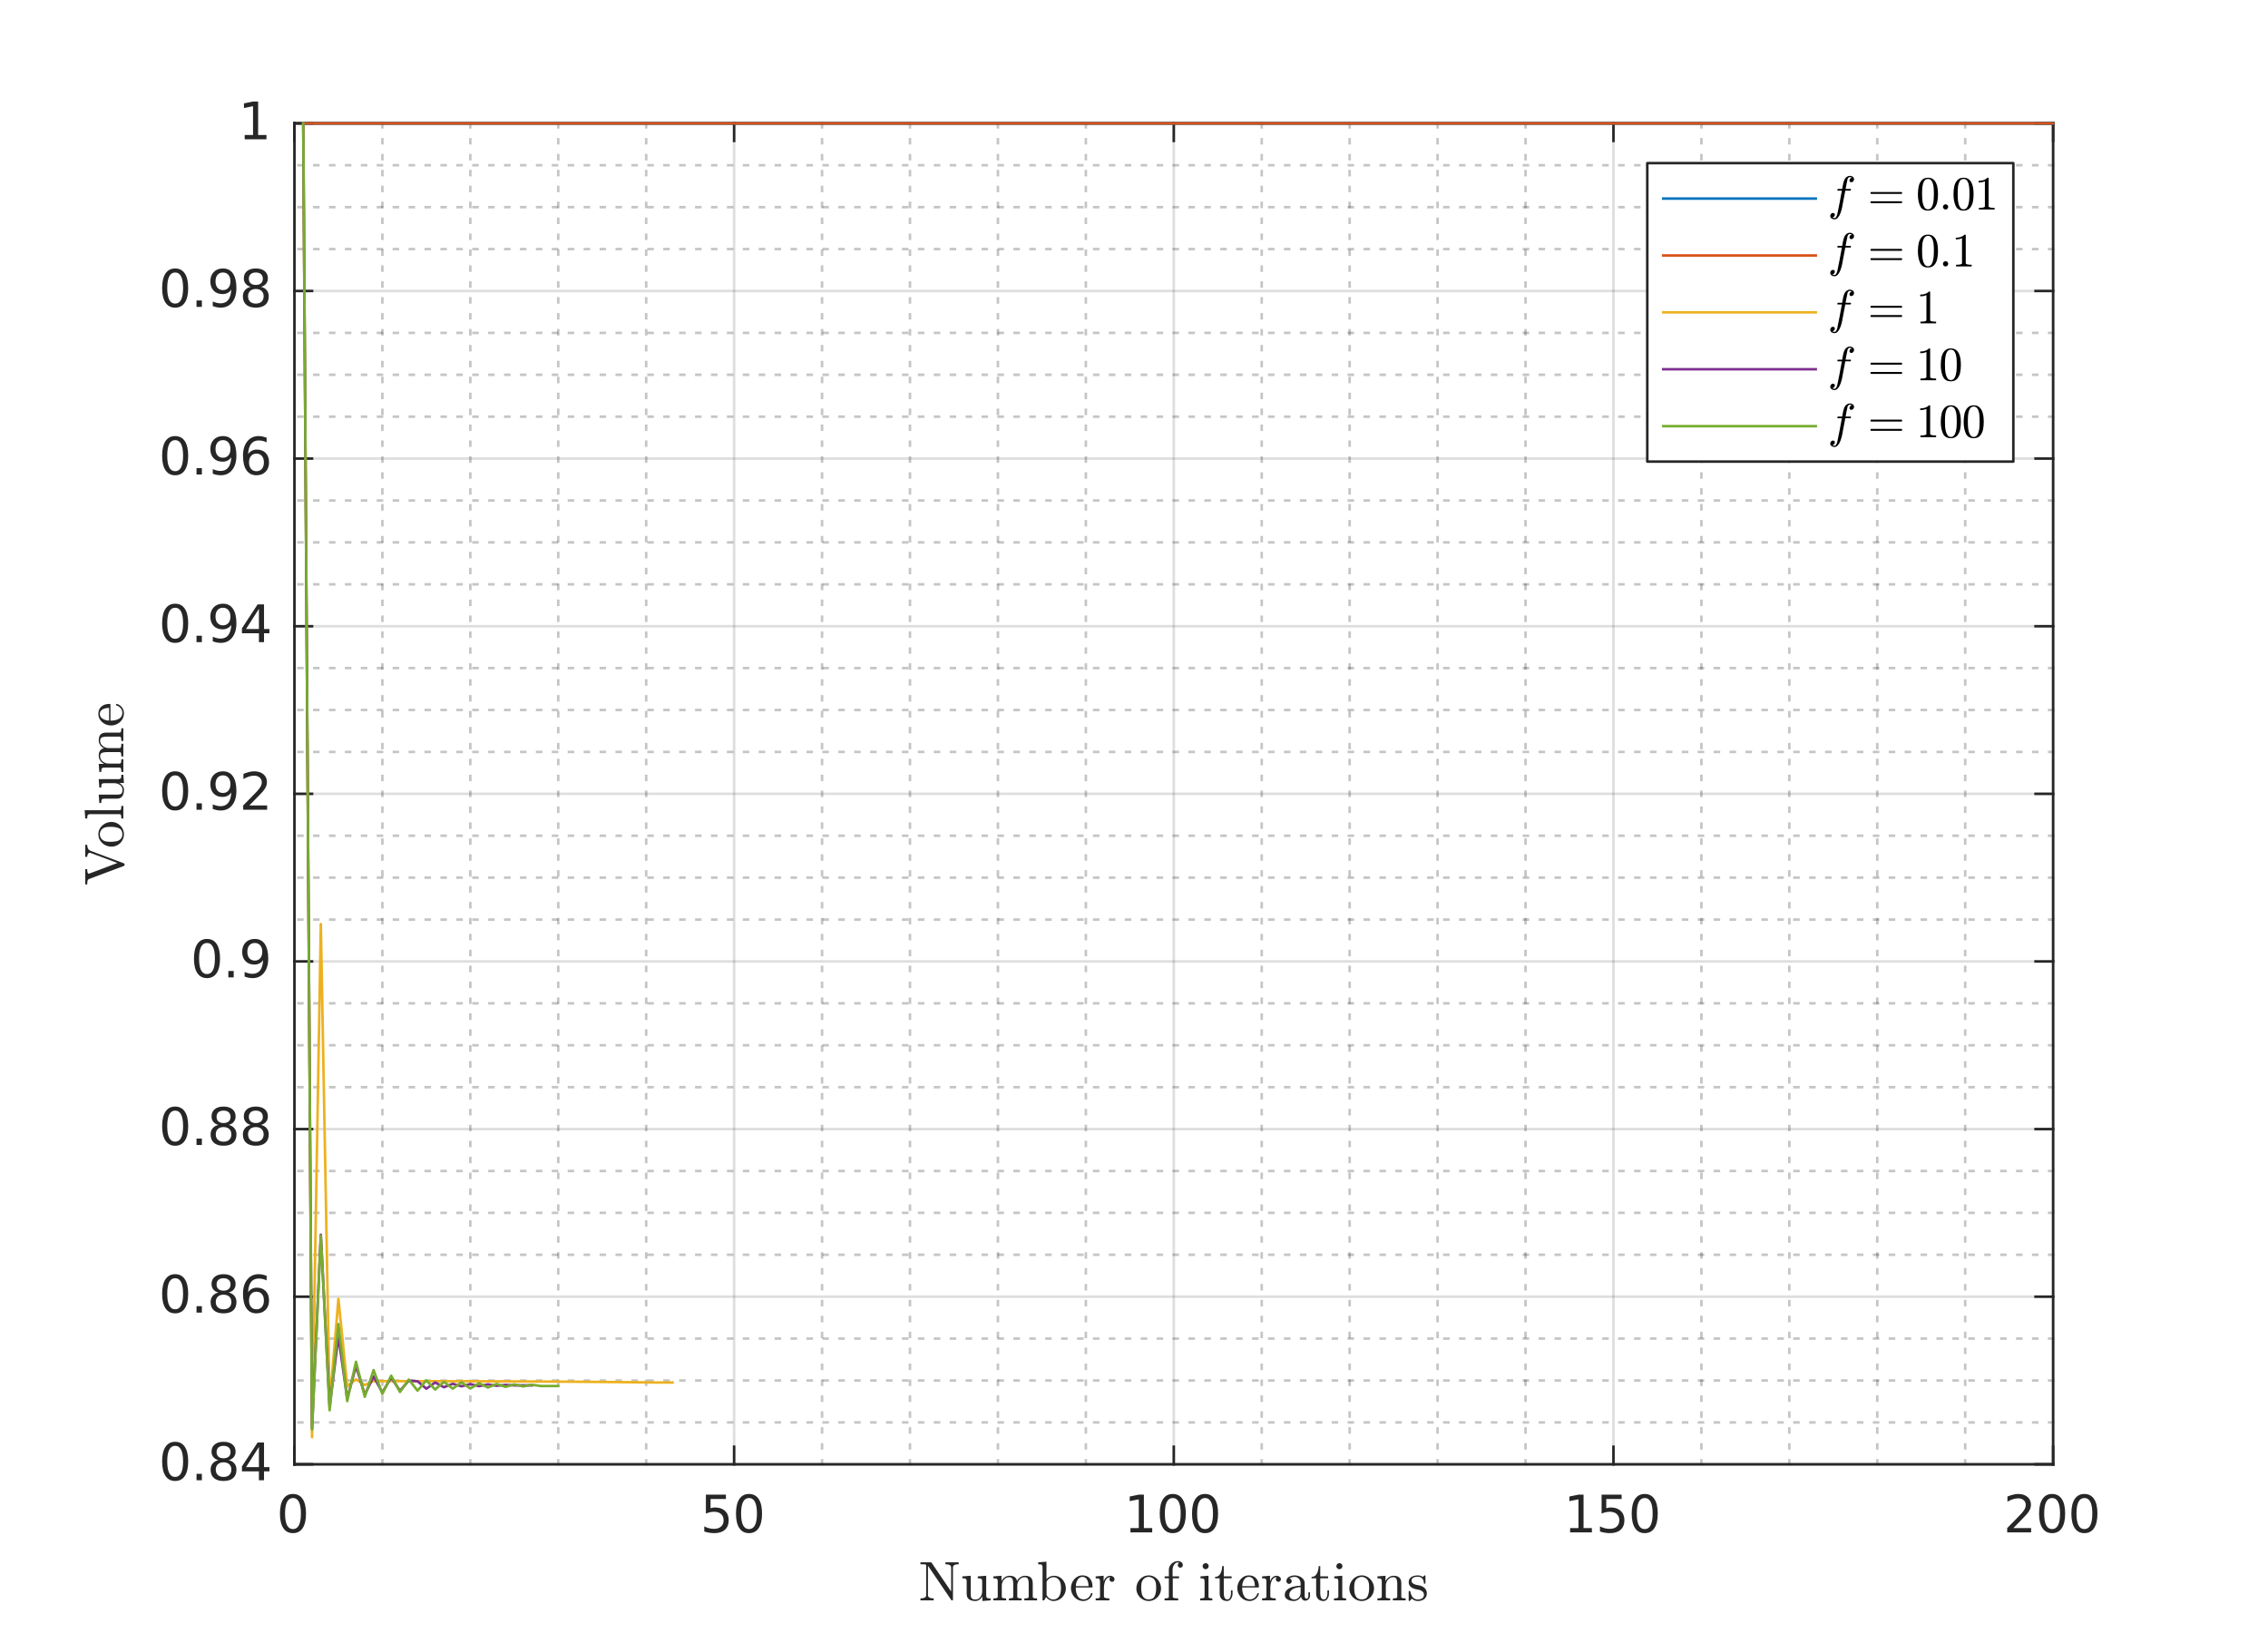 <?xml version="1.0"?>
<!DOCTYPE svg PUBLIC '-//W3C//DTD SVG 1.0//EN'
          'http://www.w3.org/TR/2001/REC-SVG-20010904/DTD/svg10.dtd'>
<svg xmlns:xlink="http://www.w3.org/1999/xlink" style="fill-opacity:1; color-rendering:auto; color-interpolation:auto; text-rendering:auto; stroke:black; stroke-linecap:square; stroke-miterlimit:10; shape-rendering:auto; stroke-opacity:1; fill:black; stroke-dasharray:none; font-weight:normal; stroke-width:1; font-family:'Dialog'; font-style:normal; stroke-linejoin:miter; font-size:12px; stroke-dashoffset:0; image-rendering:auto;" width="570" height="413" xmlns="http://www.w3.org/2000/svg"
><rect width="100%" height="100%" fill="#333333" stroke="none"/><!--Generated by the Batik Graphics2D SVG Generator--><defs id="genericDefs"
  /><g
  ><defs id="defs1"
    ><clipPath clipPathUnits="userSpaceOnUse" id="clipPath1"
      ><path d="M0 0 L570 0 L570 413 L0 413 L0 0 Z"
      /></clipPath
    ></defs
    ><g style="fill:white; stroke:white;"
    ><rect x="0" y="0" width="570" style="clip-path:url(#clipPath1); stroke:none;" height="413"
    /></g
    ><g style="fill:white; text-rendering:optimizeSpeed; color-rendering:optimizeSpeed; image-rendering:optimizeSpeed; shape-rendering:crispEdges; stroke:white; color-interpolation:sRGB;"
    ><rect x="0" width="570" height="413" y="0" style="stroke:none;"
      /><path style="stroke:none;" d="M74 368 L516 368 L516 31 L74 31 Z"
    /></g
    ><g style="fill-opacity:0.251; color-rendering:optimizeQuality; color-interpolation:linearRGB; text-rendering:geometricPrecision; stroke:rgb(26,26,26); stroke-linecap:butt; stroke-miterlimit:1; stroke-opacity:0.251; fill:rgb(26,26,26); stroke-dasharray:1,3; stroke-width:0.639; stroke-linejoin:bevel; image-rendering:optimizeQuality;"
    ><line y2="31" style="fill:none;" x1="96.1" x2="96.1" y1="368"
      /><line y2="31" style="fill:none;" x1="118.2" x2="118.2" y1="368"
      /><line y2="31" style="fill:none;" x1="140.3" x2="140.3" y1="368"
      /><line y2="31" style="fill:none;" x1="162.4" x2="162.4" y1="368"
      /><line y2="31" style="fill:none;" x1="206.6" x2="206.6" y1="368"
      /><line y2="31" style="fill:none;" x1="228.7" x2="228.7" y1="368"
      /><line y2="31" style="fill:none;" x1="250.8" x2="250.8" y1="368"
      /><line y2="31" style="fill:none;" x1="272.9" x2="272.9" y1="368"
      /><line y2="31" style="fill:none;" x1="317.1" x2="317.1" y1="368"
      /><line y2="31" style="fill:none;" x1="339.2" x2="339.2" y1="368"
      /><line y2="31" style="fill:none;" x1="361.3" x2="361.3" y1="368"
      /><line y2="31" style="fill:none;" x1="383.4" x2="383.4" y1="368"
      /><line y2="31" style="fill:none;" x1="427.6" x2="427.6" y1="368"
      /><line y2="31" style="fill:none;" x1="449.7" x2="449.7" y1="368"
      /><line y2="31" style="fill:none;" x1="471.8" x2="471.8" y1="368"
      /><line y2="31" style="fill:none;" x1="493.9" x2="493.9" y1="368"
    /></g
    ><g style="stroke-linecap:butt; fill-opacity:0.149; fill:rgb(38,38,38); text-rendering:geometricPrecision; image-rendering:optimizeQuality; color-rendering:optimizeQuality; stroke-linejoin:round; stroke:rgb(38,38,38); color-interpolation:linearRGB; stroke-width:0.639; stroke-opacity:0.149;"
    ><line y2="31" style="fill:none;" x1="74" x2="74" y1="368"
      /><line y2="31" style="fill:none;" x1="184.5" x2="184.5" y1="368"
      /><line y2="31" style="fill:none;" x1="295" x2="295" y1="368"
      /><line y2="31" style="fill:none;" x1="405.5" x2="405.5" y1="368"
      /><line y2="31" style="fill:none;" x1="516" x2="516" y1="368"
    /></g
    ><g style="fill-opacity:0.251; color-rendering:optimizeQuality; color-interpolation:linearRGB; text-rendering:geometricPrecision; stroke:rgb(26,26,26); stroke-linecap:butt; stroke-miterlimit:1; stroke-opacity:0.251; fill:rgb(26,26,26); stroke-dasharray:1,3; stroke-width:0.639; stroke-linejoin:bevel; image-rendering:optimizeQuality;"
    ><line y2="357.469" style="fill:none;" x1="516" x2="74" y1="357.469"
      /><line y2="346.937" style="fill:none;" x1="516" x2="74" y1="346.937"
      /><line y2="336.406" style="fill:none;" x1="516" x2="74" y1="336.406"
      /><line y2="315.344" style="fill:none;" x1="516" x2="74" y1="315.344"
      /><line y2="304.812" style="fill:none;" x1="516" x2="74" y1="304.812"
      /><line y2="294.281" style="fill:none;" x1="516" x2="74" y1="294.281"
      /><line y2="273.219" style="fill:none;" x1="516" x2="74" y1="273.219"
      /><line y2="262.688" style="fill:none;" x1="516" x2="74" y1="262.688"
      /><line y2="252.156" style="fill:none;" x1="516" x2="74" y1="252.156"
      /><line y2="231.094" style="fill:none;" x1="516" x2="74" y1="231.094"
      /><line y2="220.562" style="fill:none;" x1="516" x2="74" y1="220.562"
      /><line y2="210.031" style="fill:none;" x1="516" x2="74" y1="210.031"
      /><line y2="188.969" style="fill:none;" x1="516" x2="74" y1="188.969"
      /><line y2="178.438" style="fill:none;" x1="516" x2="74" y1="178.438"
      /><line y2="167.906" style="fill:none;" x1="516" x2="74" y1="167.906"
      /><line y2="146.844" style="fill:none;" x1="516" x2="74" y1="146.844"
      /><line y2="136.312" style="fill:none;" x1="516" x2="74" y1="136.312"
      /><line y2="125.781" style="fill:none;" x1="516" x2="74" y1="125.781"
      /><line y2="104.719" style="fill:none;" x1="516" x2="74" y1="104.719"
      /><line y2="94.187" style="fill:none;" x1="516" x2="74" y1="94.187"
      /><line y2="83.656" style="fill:none;" x1="516" x2="74" y1="83.656"
      /><line y2="62.594" style="fill:none;" x1="516" x2="74" y1="62.594"
      /><line y2="52.062" style="fill:none;" x1="516" x2="74" y1="52.062"
      /><line y2="41.531" style="fill:none;" x1="516" x2="74" y1="41.531"
    /></g
    ><g style="stroke-linecap:butt; fill-opacity:0.149; fill:rgb(38,38,38); text-rendering:geometricPrecision; image-rendering:optimizeQuality; color-rendering:optimizeQuality; stroke-linejoin:round; stroke:rgb(38,38,38); color-interpolation:linearRGB; stroke-width:0.639; stroke-opacity:0.149;"
    ><line y2="368" style="fill:none;" x1="516" x2="74" y1="368"
      /><line y2="325.875" style="fill:none;" x1="516" x2="74" y1="325.875"
      /><line y2="283.75" style="fill:none;" x1="516" x2="74" y1="283.75"
      /><line y2="241.625" style="fill:none;" x1="516" x2="74" y1="241.625"
      /><line y2="199.5" style="fill:none;" x1="516" x2="74" y1="199.5"
      /><line y2="157.375" style="fill:none;" x1="516" x2="74" y1="157.375"
      /><line y2="115.25" style="fill:none;" x1="516" x2="74" y1="115.25"
      /><line y2="73.125" style="fill:none;" x1="516" x2="74" y1="73.125"
      /><line y2="31" style="fill:none;" x1="516" x2="74" y1="31"
      /><line x1="74" x2="516" y1="368" style="stroke-linecap:square; fill-opacity:1; fill:none; stroke-opacity:1;" y2="368"
      /><line x1="74" x2="516" y1="31" style="stroke-linecap:square; fill-opacity:1; fill:none; stroke-opacity:1;" y2="31"
      /><line x1="74" x2="74" y1="368" style="stroke-linecap:square; fill-opacity:1; fill:none; stroke-opacity:1;" y2="363.58"
      /><line x1="184.5" x2="184.5" y1="368" style="stroke-linecap:square; fill-opacity:1; fill:none; stroke-opacity:1;" y2="363.58"
      /><line x1="295" x2="295" y1="368" style="stroke-linecap:square; fill-opacity:1; fill:none; stroke-opacity:1;" y2="363.58"
      /><line x1="405.5" x2="405.5" y1="368" style="stroke-linecap:square; fill-opacity:1; fill:none; stroke-opacity:1;" y2="363.58"
      /><line x1="516" x2="516" y1="368" style="stroke-linecap:square; fill-opacity:1; fill:none; stroke-opacity:1;" y2="363.58"
      /><line x1="74" x2="74" y1="31" style="stroke-linecap:square; fill-opacity:1; fill:none; stroke-opacity:1;" y2="35.42"
      /><line x1="184.5" x2="184.5" y1="31" style="stroke-linecap:square; fill-opacity:1; fill:none; stroke-opacity:1;" y2="35.42"
      /><line x1="295" x2="295" y1="31" style="stroke-linecap:square; fill-opacity:1; fill:none; stroke-opacity:1;" y2="35.42"
      /><line x1="405.5" x2="405.5" y1="31" style="stroke-linecap:square; fill-opacity:1; fill:none; stroke-opacity:1;" y2="35.42"
      /><line x1="516" x2="516" y1="31" style="stroke-linecap:square; fill-opacity:1; fill:none; stroke-opacity:1;" y2="35.42"
    /></g
    ><g transform="translate(74,373.111)" style="font-size:12.778px; fill:rgb(38,38,38); text-rendering:geometricPrecision; image-rendering:optimizeQuality; color-rendering:optimizeQuality; font-family:'SansSerif'; stroke:rgb(38,38,38); color-interpolation:linearRGB;"
    ><path style="stroke:none;" d="M-0.375 3.359 Q-1.359 3.359 -1.859 4.336 Q-2.359 5.312 -2.359 7.266 Q-2.359 9.219 -1.859 10.195 Q-1.359 11.172 -0.375 11.172 Q0.625 11.172 1.125 10.195 Q1.625 9.219 1.625 7.266 Q1.625 5.312 1.125 4.336 Q0.625 3.359 -0.375 3.359 ZM-0.375 2.344 Q1.219 2.344 2.062 3.609 Q2.906 4.875 2.906 7.266 Q2.906 9.656 2.062 10.922 Q1.219 12.188 -0.375 12.188 Q-1.953 12.188 -2.797 10.922 Q-3.641 9.656 -3.641 7.266 Q-3.641 4.875 -2.797 3.609 Q-1.953 2.344 -0.375 2.344 Z"
    /></g
    ><g transform="translate(184.5,373.111)" style="font-size:12.778px; fill:rgb(38,38,38); text-rendering:geometricPrecision; image-rendering:optimizeQuality; color-rendering:optimizeQuality; font-family:'SansSerif'; stroke:rgb(38,38,38); color-interpolation:linearRGB;"
    ><path style="stroke:none;" d="M-7.094 2.516 L-2.062 2.516 L-2.062 3.609 L-5.922 3.609 L-5.922 5.922 Q-5.641 5.828 -5.359 5.781 Q-5.078 5.734 -4.812 5.734 Q-3.219 5.734 -2.289 6.602 Q-1.359 7.469 -1.359 8.953 Q-1.359 10.484 -2.312 11.336 Q-3.266 12.188 -5 12.188 Q-5.594 12.188 -6.219 12.086 Q-6.844 11.984 -7.5 11.781 L-7.5 10.484 Q-6.922 10.797 -6.312 10.953 Q-5.703 11.109 -5.031 11.109 Q-3.922 11.109 -3.281 10.531 Q-2.641 9.953 -2.641 8.953 Q-2.641 7.969 -3.281 7.391 Q-3.922 6.812 -5.031 6.812 Q-5.547 6.812 -6.055 6.93 Q-6.562 7.047 -7.094 7.281 L-7.094 2.516 ZM3.737 3.359 Q2.753 3.359 2.253 4.336 Q1.753 5.312 1.753 7.266 Q1.753 9.219 2.253 10.195 Q2.753 11.172 3.737 11.172 Q4.737 11.172 5.237 10.195 Q5.737 9.219 5.737 7.266 Q5.737 5.312 5.237 4.336 Q4.737 3.359 3.737 3.359 ZM3.737 2.344 Q5.331 2.344 6.174 3.609 Q7.018 4.875 7.018 7.266 Q7.018 9.656 6.174 10.922 Q5.331 12.188 3.737 12.188 Q2.159 12.188 1.315 10.922 Q0.471 9.656 0.471 7.266 Q0.471 4.875 1.315 3.609 Q2.159 2.344 3.737 2.344 Z"
    /></g
    ><g transform="translate(295,373.111)" style="font-size:12.778px; fill:rgb(38,38,38); text-rendering:geometricPrecision; image-rendering:optimizeQuality; color-rendering:optimizeQuality; font-family:'SansSerif'; stroke:rgb(38,38,38); color-interpolation:linearRGB;"
    ><path style="stroke:none;" d="M-10.891 10.922 L-8.797 10.922 L-8.797 3.688 L-11.078 4.141 L-11.078 2.984 L-8.812 2.516 L-7.516 2.516 L-7.516 10.922 L-5.422 10.922 L-5.422 12 L-10.891 12 L-10.891 10.922 ZM-0.263 3.359 Q-1.247 3.359 -1.747 4.336 Q-2.247 5.312 -2.247 7.266 Q-2.247 9.219 -1.747 10.195 Q-1.247 11.172 -0.263 11.172 Q0.737 11.172 1.237 10.195 Q1.737 9.219 1.737 7.266 Q1.737 5.312 1.237 4.336 Q0.737 3.359 -0.263 3.359 ZM-0.263 2.344 Q1.331 2.344 2.174 3.609 Q3.018 4.875 3.018 7.266 Q3.018 9.656 2.174 10.922 Q1.331 12.188 -0.263 12.188 Q-1.841 12.188 -2.685 10.922 Q-3.529 9.656 -3.529 7.266 Q-3.529 4.875 -2.685 3.609 Q-1.841 2.344 -0.263 2.344 ZM7.849 3.359 Q6.864 3.359 6.364 4.336 Q5.864 5.312 5.864 7.266 Q5.864 9.219 6.364 10.195 Q6.864 11.172 7.849 11.172 Q8.849 11.172 9.349 10.195 Q9.849 9.219 9.849 7.266 Q9.849 5.312 9.349 4.336 Q8.849 3.359 7.849 3.359 ZM7.849 2.344 Q9.443 2.344 10.286 3.609 Q11.13 4.875 11.13 7.266 Q11.13 9.656 10.286 10.922 Q9.443 12.188 7.849 12.188 Q6.271 12.188 5.427 10.922 Q4.583 9.656 4.583 7.266 Q4.583 4.875 5.427 3.609 Q6.271 2.344 7.849 2.344 Z"
    /></g
    ><g transform="translate(405.5,373.111)" style="font-size:12.778px; fill:rgb(38,38,38); text-rendering:geometricPrecision; image-rendering:optimizeQuality; color-rendering:optimizeQuality; font-family:'SansSerif'; stroke:rgb(38,38,38); color-interpolation:linearRGB;"
    ><path style="stroke:none;" d="M-10.891 10.922 L-8.797 10.922 L-8.797 3.688 L-11.078 4.141 L-11.078 2.984 L-8.812 2.516 L-7.516 2.516 L-7.516 10.922 L-5.422 10.922 L-5.422 12 L-10.891 12 L-10.891 10.922 ZM-2.982 2.516 L2.049 2.516 L2.049 3.609 L-1.81 3.609 L-1.81 5.922 Q-1.529 5.828 -1.247 5.781 Q-0.966 5.734 -0.701 5.734 Q0.893 5.734 1.823 6.602 Q2.753 7.469 2.753 8.953 Q2.753 10.484 1.799 11.336 Q0.846 12.188 -0.888 12.188 Q-1.482 12.188 -2.107 12.086 Q-2.732 11.984 -3.388 11.781 L-3.388 10.484 Q-2.81 10.797 -2.201 10.953 Q-1.591 11.109 -0.919 11.109 Q0.19 11.109 0.831 10.531 Q1.471 9.953 1.471 8.953 Q1.471 7.969 0.831 7.391 Q0.19 6.812 -0.919 6.812 Q-1.435 6.812 -1.943 6.93 Q-2.451 7.047 -2.982 7.281 L-2.982 2.516 ZM7.849 3.359 Q6.864 3.359 6.364 4.336 Q5.864 5.312 5.864 7.266 Q5.864 9.219 6.364 10.195 Q6.864 11.172 7.849 11.172 Q8.849 11.172 9.349 10.195 Q9.849 9.219 9.849 7.266 Q9.849 5.312 9.349 4.336 Q8.849 3.359 7.849 3.359 ZM7.849 2.344 Q9.443 2.344 10.286 3.609 Q11.13 4.875 11.13 7.266 Q11.13 9.656 10.286 10.922 Q9.443 12.188 7.849 12.188 Q6.271 12.188 5.427 10.922 Q4.583 9.656 4.583 7.266 Q4.583 4.875 5.427 3.609 Q6.271 2.344 7.849 2.344 Z"
    /></g
    ><g transform="translate(516,373.111)" style="font-size:12.778px; fill:rgb(38,38,38); text-rendering:geometricPrecision; image-rendering:optimizeQuality; color-rendering:optimizeQuality; font-family:'SansSerif'; stroke:rgb(38,38,38); color-interpolation:linearRGB;"
    ><path style="stroke:none;" d="M-10 10.922 L-5.531 10.922 L-5.531 12 L-11.547 12 L-11.547 10.922 Q-10.812 10.172 -9.555 8.898 Q-8.297 7.625 -7.969 7.25 Q-7.359 6.562 -7.117 6.078 Q-6.875 5.594 -6.875 5.141 Q-6.875 4.375 -7.398 3.906 Q-7.922 3.438 -8.781 3.438 Q-9.391 3.438 -10.055 3.641 Q-10.719 3.844 -11.484 4.281 L-11.484 2.984 Q-10.703 2.672 -10.031 2.508 Q-9.359 2.344 -8.812 2.344 Q-7.328 2.344 -6.453 3.086 Q-5.578 3.828 -5.578 5.062 Q-5.578 5.641 -5.797 6.164 Q-6.016 6.688 -6.594 7.391 Q-6.75 7.578 -7.602 8.461 Q-8.453 9.344 -10 10.922 ZM-0.263 3.359 Q-1.247 3.359 -1.747 4.336 Q-2.247 5.312 -2.247 7.266 Q-2.247 9.219 -1.747 10.195 Q-1.247 11.172 -0.263 11.172 Q0.737 11.172 1.237 10.195 Q1.737 9.219 1.737 7.266 Q1.737 5.312 1.237 4.336 Q0.737 3.359 -0.263 3.359 ZM-0.263 2.344 Q1.331 2.344 2.174 3.609 Q3.018 4.875 3.018 7.266 Q3.018 9.656 2.174 10.922 Q1.331 12.188 -0.263 12.188 Q-1.841 12.188 -2.685 10.922 Q-3.529 9.656 -3.529 7.266 Q-3.529 4.875 -2.685 3.609 Q-1.841 2.344 -0.263 2.344 ZM7.849 3.359 Q6.864 3.359 6.364 4.336 Q5.864 5.312 5.864 7.266 Q5.864 9.219 6.364 10.195 Q6.864 11.172 7.849 11.172 Q8.849 11.172 9.349 10.195 Q9.849 9.219 9.849 7.266 Q9.849 5.312 9.349 4.336 Q8.849 3.359 7.849 3.359 ZM7.849 2.344 Q9.443 2.344 10.286 3.609 Q11.13 4.875 11.13 7.266 Q11.13 9.656 10.286 10.922 Q9.443 12.188 7.849 12.188 Q6.271 12.188 5.427 10.922 Q4.583 9.656 4.583 7.266 Q4.583 4.875 5.427 3.609 Q6.271 2.344 7.849 2.344 Z"
    /></g
    ><g transform="translate(295,390.389)" style="font-size:14.056px; fill:rgb(38,38,38); text-rendering:geometricPrecision; image-rendering:optimizeQuality; color-rendering:optimizeQuality; font-family:'mwa_cmr10'; stroke:rgb(38,38,38); color-interpolation:linearRGB;"
    ><path style="stroke:none;" d="M-63.672 11.807 L-63.672 11.307 Q-62.234 11.307 -62.234 10.494 L-62.234 2.822 Q-62.687 2.728 -63.672 2.728 L-63.672 2.244 L-61 2.244 Q-60.937 2.244 -60.906 2.291 L-55.953 9.588 L-55.953 3.557 Q-55.953 2.728 -57.39 2.728 L-57.39 2.244 L-54.062 2.244 L-54.062 2.728 Q-55.5 2.728 -55.5 3.557 L-55.5 11.682 Q-55.5 11.729 -55.554 11.768 Q-55.609 11.807 -55.64 11.807 L-55.812 11.807 Q-55.875 11.807 -55.906 11.744 L-61.781 3.103 L-61.781 10.494 Q-61.781 11.307 -60.343 11.307 L-60.343 11.807 L-63.672 11.807 Z"
      /><path style="stroke:none;" d="M-52.052 10.135 L-52.052 7.041 Q-52.052 6.666 -52.169 6.502 Q-52.286 6.338 -52.497 6.299 Q-52.708 6.26 -53.145 6.26 L-53.145 5.775 L-51.036 5.619 L-51.036 10.135 Q-51.036 10.682 -50.958 10.986 Q-50.88 11.291 -50.622 11.439 Q-50.364 11.588 -49.802 11.588 Q-49.052 11.588 -48.606 10.963 Q-48.161 10.338 -48.161 9.541 L-48.161 7.041 Q-48.161 6.666 -48.278 6.502 Q-48.395 6.338 -48.599 6.299 Q-48.802 6.26 -49.255 6.26 L-49.255 5.775 L-47.145 5.619 L-47.145 10.541 Q-47.145 10.9 -47.028 11.072 Q-46.911 11.244 -46.7 11.275 Q-46.489 11.307 -46.052 11.307 L-46.052 11.807 L-48.114 11.963 L-48.114 10.775 Q-48.38 11.307 -48.841 11.635 Q-49.302 11.963 -49.864 11.963 Q-50.88 11.963 -51.466 11.533 Q-52.052 11.104 -52.052 10.135 Z"
      /><path style="stroke:none;" d="M-45.337 11.807 L-45.337 11.307 Q-44.868 11.307 -44.556 11.236 Q-44.243 11.166 -44.243 10.869 L-44.243 7.041 Q-44.243 6.666 -44.36 6.502 Q-44.477 6.338 -44.688 6.299 Q-44.899 6.26 -45.337 6.26 L-45.337 5.775 L-43.306 5.619 L-43.306 6.994 Q-43.024 6.385 -42.477 6.002 Q-41.931 5.619 -41.274 5.619 Q-39.665 5.619 -39.384 6.932 Q-39.102 6.338 -38.563 5.979 Q-38.024 5.619 -37.384 5.619 Q-36.743 5.619 -36.313 5.822 Q-35.884 6.025 -35.665 6.447 Q-35.446 6.869 -35.446 7.51 L-35.446 10.869 Q-35.446 11.166 -35.134 11.236 Q-34.821 11.307 -34.352 11.307 L-34.352 11.807 L-37.556 11.807 L-37.556 11.307 Q-37.071 11.307 -36.767 11.236 Q-36.462 11.166 -36.462 10.869 L-36.462 7.541 Q-36.462 6.838 -36.657 6.408 Q-36.852 5.979 -37.477 5.979 Q-38.274 5.979 -38.806 6.627 Q-39.337 7.275 -39.337 8.104 L-39.337 10.869 Q-39.337 11.166 -39.024 11.236 Q-38.712 11.307 -38.243 11.307 L-38.243 11.807 L-41.446 11.807 L-41.446 11.307 Q-40.962 11.307 -40.657 11.236 Q-40.352 11.166 -40.352 10.869 L-40.352 7.541 Q-40.352 6.869 -40.548 6.424 Q-40.743 5.979 -41.368 5.979 Q-42.181 5.979 -42.704 6.627 Q-43.227 7.275 -43.227 8.104 L-43.227 10.869 Q-43.227 11.166 -42.915 11.236 Q-42.602 11.307 -42.134 11.307 L-42.134 11.807 L-45.337 11.807 Z"
      /><path style="stroke:none;" d="M-32.983 11.807 L-32.983 3.525 Q-32.983 3.15 -33.092 2.978 Q-33.202 2.807 -33.413 2.768 Q-33.624 2.728 -34.077 2.728 L-34.077 2.244 L-31.999 2.088 L-31.999 6.479 Q-31.764 6.213 -31.46 6.018 Q-31.155 5.822 -30.796 5.721 Q-30.436 5.619 -30.061 5.619 Q-29.436 5.619 -28.897 5.869 Q-28.358 6.119 -27.967 6.564 Q-27.577 7.01 -27.35 7.588 Q-27.124 8.166 -27.124 8.791 Q-27.124 9.635 -27.538 10.361 Q-27.952 11.088 -28.671 11.525 Q-29.389 11.963 -30.233 11.963 Q-30.764 11.963 -31.264 11.689 Q-31.764 11.416 -32.092 10.963 L-32.577 11.807 L-32.983 11.807 ZM-31.967 10.432 Q-31.733 10.947 -31.296 11.268 Q-30.858 11.588 -30.327 11.588 Q-29.592 11.588 -29.147 11.174 Q-28.702 10.76 -28.522 10.127 Q-28.342 9.494 -28.342 8.791 Q-28.342 7.604 -28.655 6.994 Q-28.796 6.713 -29.03 6.479 Q-29.264 6.244 -29.553 6.111 Q-29.842 5.979 -30.171 5.979 Q-30.717 5.979 -31.202 6.275 Q-31.686 6.572 -31.967 7.072 L-31.967 10.432 Z"
      /><path style="stroke:none;" d="M-22.753 11.963 Q-23.612 11.963 -24.323 11.518 Q-25.034 11.072 -25.44 10.322 Q-25.846 9.572 -25.846 8.744 Q-25.846 7.916 -25.471 7.182 Q-25.096 6.447 -24.432 5.986 Q-23.768 5.525 -22.956 5.525 Q-22.3 5.525 -21.831 5.744 Q-21.362 5.963 -21.05 6.346 Q-20.737 6.729 -20.581 7.244 Q-20.425 7.76 -20.425 8.385 Q-20.425 8.572 -20.565 8.572 L-24.628 8.572 L-24.628 8.729 Q-24.628 9.885 -24.159 10.721 Q-23.69 11.557 -22.628 11.557 Q-22.19 11.557 -21.831 11.361 Q-21.471 11.166 -21.198 10.83 Q-20.925 10.494 -20.831 10.104 Q-20.815 10.057 -20.776 10.018 Q-20.737 9.979 -20.69 9.979 L-20.565 9.979 Q-20.425 9.979 -20.425 10.15 Q-20.628 10.947 -21.284 11.455 Q-21.94 11.963 -22.753 11.963 ZM-24.612 8.229 L-21.425 8.229 Q-21.425 7.697 -21.565 7.158 Q-21.706 6.619 -22.05 6.26 Q-22.393 5.9 -22.956 5.9 Q-23.737 5.9 -24.175 6.643 Q-24.612 7.385 -24.612 8.229 Z"
      /><path style="stroke:none;" d="M-19.631 11.807 L-19.631 11.307 Q-19.146 11.307 -18.842 11.236 Q-18.537 11.166 -18.537 10.869 L-18.537 7.041 Q-18.537 6.666 -18.646 6.502 Q-18.756 6.338 -18.967 6.299 Q-19.178 6.26 -19.631 6.26 L-19.631 5.775 L-17.631 5.619 L-17.631 6.994 Q-17.396 6.385 -16.982 6.002 Q-16.568 5.619 -15.975 5.619 Q-15.553 5.619 -15.225 5.869 Q-14.896 6.119 -14.896 6.51 Q-14.896 6.775 -15.076 6.963 Q-15.256 7.15 -15.521 7.15 Q-15.787 7.15 -15.975 6.963 Q-16.162 6.775 -16.162 6.51 Q-16.162 6.135 -15.881 5.979 L-15.975 5.979 Q-16.537 5.979 -16.896 6.393 Q-17.256 6.807 -17.404 7.416 Q-17.553 8.025 -17.553 8.572 L-17.553 10.869 Q-17.553 11.307 -16.193 11.307 L-16.193 11.807 L-19.631 11.807 Z"
      /><path style="stroke:none;" d="M-6.3 11.963 Q-7.144 11.963 -7.862 11.533 Q-8.581 11.104 -8.995 10.385 Q-9.409 9.666 -9.409 8.822 Q-9.409 8.182 -9.183 7.588 Q-8.956 6.994 -8.526 6.525 Q-8.097 6.057 -7.526 5.791 Q-6.956 5.525 -6.3 5.525 Q-5.441 5.525 -4.73 5.986 Q-4.019 6.447 -3.612 7.205 Q-3.206 7.963 -3.206 8.822 Q-3.206 9.666 -3.62 10.385 Q-4.034 11.104 -4.753 11.533 Q-5.472 11.963 -6.3 11.963 ZM-6.3 11.557 Q-5.175 11.557 -4.8 10.744 Q-4.425 9.932 -4.425 8.666 Q-4.425 7.963 -4.503 7.502 Q-4.581 7.041 -4.831 6.666 Q-4.987 6.432 -5.23 6.26 Q-5.472 6.088 -5.745 5.994 Q-6.019 5.9 -6.3 5.9 Q-6.737 5.9 -7.128 6.096 Q-7.519 6.291 -7.784 6.666 Q-8.05 7.057 -8.12 7.533 Q-8.191 8.01 -8.191 8.666 Q-8.191 9.447 -8.05 10.08 Q-7.909 10.713 -7.495 11.135 Q-7.081 11.557 -6.3 11.557 Z"
      /><path style="stroke:none;" d="M-2.319 11.807 L-2.319 11.307 Q-1.85 11.307 -1.546 11.236 Q-1.241 11.166 -1.241 10.869 L-1.241 6.26 L-2.303 6.26 L-2.303 5.775 L-1.241 5.775 L-1.241 4.088 Q-1.241 3.65 -1.046 3.252 Q-0.85 2.853 -0.538 2.564 Q-0.225 2.275 0.189 2.103 Q0.603 1.932 1.056 1.932 Q1.525 1.932 1.9 2.213 Q2.275 2.494 2.275 2.963 Q2.275 3.228 2.095 3.408 Q1.915 3.588 1.65 3.588 Q1.384 3.588 1.197 3.408 Q1.009 3.228 1.009 2.963 Q1.009 2.525 1.384 2.369 Q1.165 2.291 0.978 2.291 Q0.572 2.291 0.283 2.588 Q-0.006 2.885 -0.155 3.299 Q-0.303 3.713 -0.303 4.119 L-0.303 5.775 L1.322 5.775 L1.322 6.26 L-0.257 6.26 L-0.257 10.869 Q-0.257 11.15 0.158 11.229 Q0.572 11.307 1.103 11.307 L1.103 11.807 L-2.319 11.807 Z"
      /><path style="stroke:none;" d="M6.645 11.807 L6.645 11.307 Q7.114 11.307 7.427 11.236 Q7.739 11.166 7.739 10.869 L7.739 7.041 Q7.739 6.51 7.528 6.385 Q7.317 6.26 6.708 6.26 L6.708 5.775 L8.723 5.619 L8.723 10.869 Q8.723 11.166 8.989 11.236 Q9.255 11.307 9.692 11.307 L9.692 11.807 L6.645 11.807 ZM7.239 3.213 Q7.239 2.9 7.466 2.674 Q7.692 2.447 8.005 2.447 Q8.192 2.447 8.38 2.549 Q8.567 2.65 8.669 2.83 Q8.77 3.01 8.77 3.213 Q8.77 3.51 8.536 3.744 Q8.302 3.978 8.005 3.978 Q7.692 3.978 7.466 3.744 Q7.239 3.51 7.239 3.213 Z"
      /><path style="stroke:none;" d="M11.534 10.119 L11.534 6.26 L10.378 6.26 L10.378 5.9 Q11.3 5.9 11.729 5.049 Q12.159 4.197 12.159 3.197 L12.565 3.197 L12.565 5.775 L14.534 5.775 L14.534 6.26 L12.565 6.26 L12.565 10.104 Q12.565 10.682 12.761 11.119 Q12.956 11.557 13.456 11.557 Q13.94 11.557 14.151 11.096 Q14.362 10.635 14.362 10.104 L14.362 9.275 L14.768 9.275 L14.768 10.119 Q14.768 10.557 14.604 10.986 Q14.44 11.416 14.128 11.689 Q13.815 11.963 13.362 11.963 Q12.518 11.963 12.026 11.463 Q11.534 10.963 11.534 10.119 Z"
      /><path style="stroke:none;" d="M19.063 11.963 Q18.203 11.963 17.492 11.518 Q16.781 11.072 16.375 10.322 Q15.969 9.572 15.969 8.744 Q15.969 7.916 16.344 7.182 Q16.719 6.447 17.383 5.986 Q18.047 5.525 18.86 5.525 Q19.516 5.525 19.985 5.744 Q20.453 5.963 20.766 6.346 Q21.078 6.729 21.235 7.244 Q21.391 7.76 21.391 8.385 Q21.391 8.572 21.25 8.572 L17.188 8.572 L17.188 8.729 Q17.188 9.885 17.656 10.721 Q18.125 11.557 19.188 11.557 Q19.625 11.557 19.985 11.361 Q20.344 11.166 20.617 10.83 Q20.891 10.494 20.985 10.104 Q21 10.057 21.039 10.018 Q21.078 9.979 21.125 9.979 L21.25 9.979 Q21.391 9.979 21.391 10.15 Q21.188 10.947 20.531 11.455 Q19.875 11.963 19.063 11.963 ZM17.203 8.229 L20.391 8.229 Q20.391 7.697 20.25 7.158 Q20.11 6.619 19.766 6.26 Q19.422 5.9 18.86 5.9 Q18.078 5.9 17.641 6.643 Q17.203 7.385 17.203 8.229 Z"
      /><path style="stroke:none;" d="M22.185 11.807 L22.185 11.307 Q22.669 11.307 22.974 11.236 Q23.278 11.166 23.278 10.869 L23.278 7.041 Q23.278 6.666 23.169 6.502 Q23.06 6.338 22.849 6.299 Q22.638 6.26 22.185 6.26 L22.185 5.775 L24.185 5.619 L24.185 6.994 Q24.419 6.385 24.833 6.002 Q25.247 5.619 25.841 5.619 Q26.263 5.619 26.591 5.869 Q26.919 6.119 26.919 6.51 Q26.919 6.775 26.739 6.963 Q26.56 7.15 26.294 7.15 Q26.028 7.15 25.841 6.963 Q25.653 6.775 25.653 6.51 Q25.653 6.135 25.935 5.979 L25.841 5.979 Q25.278 5.979 24.919 6.393 Q24.56 6.807 24.411 7.416 Q24.263 8.025 24.263 8.572 L24.263 10.869 Q24.263 11.307 25.622 11.307 L25.622 11.807 L22.185 11.807 Z"
      /><path style="stroke:none;" d="M27.893 10.432 Q27.893 9.604 28.549 9.08 Q29.205 8.557 30.127 8.338 Q31.049 8.119 31.877 8.119 L31.877 7.541 Q31.877 7.15 31.698 6.768 Q31.518 6.385 31.182 6.143 Q30.846 5.9 30.44 5.9 Q29.518 5.9 29.033 6.322 Q29.299 6.322 29.471 6.518 Q29.643 6.713 29.643 6.994 Q29.643 7.26 29.448 7.463 Q29.252 7.666 28.971 7.666 Q28.69 7.666 28.494 7.463 Q28.299 7.26 28.299 6.994 Q28.299 6.244 28.963 5.885 Q29.627 5.525 30.44 5.525 Q31.002 5.525 31.58 5.768 Q32.158 6.01 32.526 6.463 Q32.893 6.916 32.893 7.525 L32.893 10.666 Q32.893 10.947 33.01 11.174 Q33.127 11.4 33.361 11.4 Q33.596 11.4 33.713 11.166 Q33.83 10.932 33.83 10.666 L33.83 9.775 L34.236 9.775 L34.236 10.666 Q34.236 10.979 34.072 11.268 Q33.908 11.557 33.627 11.721 Q33.346 11.885 33.033 11.885 Q32.627 11.885 32.33 11.572 Q32.033 11.26 31.986 10.822 Q31.736 11.338 31.229 11.65 Q30.721 11.963 30.143 11.963 Q29.611 11.963 29.096 11.807 Q28.58 11.65 28.236 11.314 Q27.893 10.979 27.893 10.432 ZM29.033 10.432 Q29.033 10.932 29.393 11.26 Q29.752 11.588 30.236 11.588 Q30.69 11.588 31.065 11.369 Q31.44 11.15 31.658 10.76 Q31.877 10.369 31.877 9.932 L31.877 8.479 Q31.236 8.479 30.573 8.689 Q29.908 8.9 29.471 9.338 Q29.033 9.775 29.033 10.432 Z"
      /><path style="stroke:none;" d="M35.78 10.119 L35.78 6.26 L34.624 6.26 L34.624 5.9 Q35.546 5.9 35.975 5.049 Q36.405 4.197 36.405 3.197 L36.811 3.197 L36.811 5.775 L38.78 5.775 L38.78 6.26 L36.811 6.26 L36.811 10.104 Q36.811 10.682 37.007 11.119 Q37.202 11.557 37.702 11.557 Q38.186 11.557 38.397 11.096 Q38.608 10.635 38.608 10.104 L38.608 9.275 L39.014 9.275 L39.014 10.119 Q39.014 10.557 38.85 10.986 Q38.686 11.416 38.374 11.689 Q38.061 11.963 37.608 11.963 Q36.764 11.963 36.272 11.463 Q35.78 10.963 35.78 10.119 Z"
      /><path style="stroke:none;" d="M40.262 11.807 L40.262 11.307 Q40.73 11.307 41.043 11.236 Q41.355 11.166 41.355 10.869 L41.355 7.041 Q41.355 6.51 41.145 6.385 Q40.934 6.26 40.324 6.26 L40.324 5.775 L42.34 5.619 L42.34 10.869 Q42.34 11.166 42.605 11.236 Q42.871 11.307 43.309 11.307 L43.309 11.807 L40.262 11.807 ZM40.855 3.213 Q40.855 2.9 41.082 2.674 Q41.309 2.447 41.621 2.447 Q41.809 2.447 41.996 2.549 Q42.184 2.65 42.285 2.83 Q42.387 3.01 42.387 3.213 Q42.387 3.51 42.152 3.744 Q41.918 3.978 41.621 3.978 Q41.309 3.978 41.082 3.744 Q40.855 3.51 40.855 3.213 Z"
      /><path style="stroke:none;" d="M47.228 11.963 Q46.385 11.963 45.666 11.533 Q44.947 11.104 44.533 10.385 Q44.119 9.666 44.119 8.822 Q44.119 8.182 44.346 7.588 Q44.572 6.994 45.002 6.525 Q45.432 6.057 46.002 5.791 Q46.572 5.525 47.228 5.525 Q48.088 5.525 48.799 5.986 Q49.51 6.447 49.916 7.205 Q50.322 7.963 50.322 8.822 Q50.322 9.666 49.908 10.385 Q49.494 11.104 48.775 11.533 Q48.057 11.963 47.228 11.963 ZM47.228 11.557 Q48.353 11.557 48.728 10.744 Q49.103 9.932 49.103 8.666 Q49.103 7.963 49.025 7.502 Q48.947 7.041 48.697 6.666 Q48.541 6.432 48.299 6.26 Q48.057 6.088 47.783 5.994 Q47.51 5.9 47.228 5.9 Q46.791 5.9 46.4 6.096 Q46.01 6.291 45.744 6.666 Q45.478 7.057 45.408 7.533 Q45.338 8.01 45.338 8.666 Q45.338 9.447 45.478 10.08 Q45.619 10.713 46.033 11.135 Q46.447 11.557 47.228 11.557 Z"
      /><path style="stroke:none;" d="M51.178 11.807 L51.178 11.307 Q51.647 11.307 51.959 11.236 Q52.272 11.166 52.272 10.869 L52.272 7.041 Q52.272 6.666 52.155 6.502 Q52.038 6.338 51.827 6.299 Q51.616 6.26 51.178 6.26 L51.178 5.775 L53.209 5.619 L53.209 6.994 Q53.491 6.385 54.038 6.002 Q54.584 5.619 55.241 5.619 Q56.209 5.619 56.694 6.088 Q57.178 6.557 57.178 7.51 L57.178 10.869 Q57.178 11.166 57.491 11.236 Q57.803 11.307 58.272 11.307 L58.272 11.807 L55.069 11.807 L55.069 11.307 Q55.553 11.307 55.858 11.236 Q56.163 11.166 56.163 10.869 L56.163 7.541 Q56.163 6.869 55.967 6.424 Q55.772 5.979 55.147 5.979 Q54.334 5.979 53.811 6.627 Q53.288 7.275 53.288 8.104 L53.288 10.869 Q53.288 11.166 53.6 11.236 Q53.913 11.307 54.381 11.307 L54.381 11.807 L51.178 11.807 Z"
      /><path style="stroke:none;" d="M59.034 11.854 L59.034 9.557 Q59.034 9.447 59.159 9.447 L59.331 9.447 Q59.409 9.447 59.44 9.557 Q59.831 11.588 61.315 11.588 Q61.987 11.588 62.432 11.291 Q62.877 10.994 62.877 10.369 Q62.877 9.916 62.526 9.596 Q62.174 9.275 61.706 9.166 L60.768 8.979 Q60.299 8.869 59.909 8.658 Q59.518 8.447 59.276 8.096 Q59.034 7.744 59.034 7.275 Q59.034 6.666 59.354 6.275 Q59.674 5.885 60.198 5.705 Q60.721 5.525 61.315 5.525 Q62.034 5.525 62.565 5.916 L62.971 5.572 Q62.971 5.525 63.049 5.525 L63.143 5.525 Q63.19 5.525 63.221 5.564 Q63.252 5.604 63.252 5.65 L63.252 7.479 Q63.252 7.604 63.143 7.604 L62.971 7.604 Q62.846 7.604 62.846 7.479 Q62.846 6.744 62.44 6.299 Q62.034 5.854 61.299 5.854 Q60.674 5.854 60.213 6.088 Q59.752 6.322 59.752 6.885 Q59.752 7.275 60.088 7.525 Q60.424 7.775 60.862 7.885 L61.815 8.072 Q62.284 8.182 62.698 8.439 Q63.112 8.697 63.354 9.096 Q63.596 9.494 63.596 9.994 Q63.596 10.494 63.424 10.869 Q63.252 11.244 62.94 11.486 Q62.627 11.729 62.206 11.846 Q61.784 11.963 61.315 11.963 Q60.44 11.963 59.831 11.369 L59.315 11.932 Q59.315 11.963 59.237 11.963 L59.159 11.963 Q59.034 11.963 59.034 11.854 Z"
    /></g
    ><g style="fill:rgb(38,38,38); text-rendering:geometricPrecision; image-rendering:optimizeQuality; color-rendering:optimizeQuality; stroke-linejoin:round; stroke:rgb(38,38,38); color-interpolation:linearRGB; stroke-width:0.639;"
    ><line y2="31" style="fill:none;" x1="74" x2="74" y1="368"
      /><line y2="31" style="fill:none;" x1="516" x2="516" y1="368"
      /><line y2="368" style="fill:none;" x1="74" x2="78.42" y1="368"
      /><line y2="325.875" style="fill:none;" x1="74" x2="78.42" y1="325.875"
      /><line y2="283.75" style="fill:none;" x1="74" x2="78.42" y1="283.75"
      /><line y2="241.625" style="fill:none;" x1="74" x2="78.42" y1="241.625"
      /><line y2="199.5" style="fill:none;" x1="74" x2="78.42" y1="199.5"
      /><line y2="157.375" style="fill:none;" x1="74" x2="78.42" y1="157.375"
      /><line y2="115.25" style="fill:none;" x1="74" x2="78.42" y1="115.25"
      /><line y2="73.125" style="fill:none;" x1="74" x2="78.42" y1="73.125"
      /><line y2="31" style="fill:none;" x1="74" x2="78.42" y1="31"
      /><line y2="368" style="fill:none;" x1="516" x2="511.58" y1="368"
      /><line y2="325.875" style="fill:none;" x1="516" x2="511.58" y1="325.875"
      /><line y2="283.75" style="fill:none;" x1="516" x2="511.58" y1="283.75"
      /><line y2="241.625" style="fill:none;" x1="516" x2="511.58" y1="241.625"
      /><line y2="199.5" style="fill:none;" x1="516" x2="511.58" y1="199.5"
      /><line y2="157.375" style="fill:none;" x1="516" x2="511.58" y1="157.375"
      /><line y2="115.25" style="fill:none;" x1="516" x2="511.58" y1="115.25"
      /><line y2="73.125" style="fill:none;" x1="516" x2="511.58" y1="73.125"
      /><line y2="31" style="fill:none;" x1="516" x2="511.58" y1="31"
    /></g
    ><g transform="translate(68.889,368)" style="font-size:12.778px; fill:rgb(38,38,38); text-rendering:geometricPrecision; image-rendering:optimizeQuality; color-rendering:optimizeQuality; font-family:'SansSerif'; stroke:rgb(38,38,38); color-interpolation:linearRGB;"
    ><path style="stroke:none;" d="M-24.875 -4.641 Q-25.859 -4.641 -26.359 -3.664 Q-26.859 -2.688 -26.859 -0.734 Q-26.859 1.219 -26.359 2.195 Q-25.859 3.172 -24.875 3.172 Q-23.875 3.172 -23.375 2.195 Q-22.875 1.219 -22.875 -0.734 Q-22.875 -2.688 -23.375 -3.664 Q-23.875 -4.641 -24.875 -4.641 ZM-24.875 -5.656 Q-23.281 -5.656 -22.438 -4.391 Q-21.594 -3.125 -21.594 -0.734 Q-21.594 1.656 -22.438 2.922 Q-23.281 4.188 -24.875 4.188 Q-26.453 4.188 -27.297 2.922 Q-28.141 1.656 -28.141 -0.734 Q-28.141 -3.125 -27.297 -4.391 Q-26.453 -5.656 -24.875 -5.656 ZM-19.497 2.391 L-18.154 2.391 L-18.154 4 L-19.497 4 L-19.497 2.391 ZM-12.71 -0.5 Q-13.617 -0.5 -14.14 -0.008 Q-14.663 0.484 -14.663 1.328 Q-14.663 2.188 -14.14 2.68 Q-13.617 3.172 -12.71 3.172 Q-11.788 3.172 -11.265 2.68 Q-10.742 2.188 -10.742 1.328 Q-10.742 0.484 -11.265 -0.008 Q-11.788 -0.5 -12.71 -0.5 ZM-13.992 -1.047 Q-14.804 -1.25 -15.265 -1.812 Q-15.726 -2.375 -15.726 -3.188 Q-15.726 -4.328 -14.921 -4.992 Q-14.117 -5.656 -12.71 -5.656 Q-11.288 -5.656 -10.484 -4.992 Q-9.679 -4.328 -9.679 -3.188 Q-9.679 -2.375 -10.14 -1.812 Q-10.601 -1.25 -11.413 -1.047 Q-10.492 -0.828 -9.976 -0.203 Q-9.46 0.422 -9.46 1.328 Q-9.46 2.719 -10.296 3.453 Q-11.132 4.188 -12.71 4.188 Q-14.273 4.188 -15.117 3.453 Q-15.96 2.719 -15.96 1.328 Q-15.96 0.422 -15.437 -0.203 Q-14.913 -0.828 -13.992 -1.047 ZM-14.46 -3.078 Q-14.46 -2.328 -13.999 -1.922 Q-13.538 -1.516 -12.71 -1.516 Q-11.882 -1.516 -11.413 -1.922 Q-10.945 -2.328 -10.945 -3.078 Q-10.945 -3.812 -11.413 -4.227 Q-11.882 -4.641 -12.71 -4.641 Q-13.538 -4.641 -13.999 -4.227 Q-14.46 -3.812 -14.46 -3.078 ZM-3.817 -4.359 L-7.051 0.703 L-3.817 0.703 L-3.817 -4.359 ZM-4.145 -5.484 L-2.536 -5.484 L-2.536 0.703 L-1.176 0.703 L-1.176 1.766 L-2.536 1.766 L-2.536 4 L-3.817 4 L-3.817 1.766 L-8.083 1.766 L-8.083 0.531 L-4.145 -5.484 Z"
    /></g
    ><g transform="translate(68.889,325.875)" style="font-size:12.778px; fill:rgb(38,38,38); text-rendering:geometricPrecision; image-rendering:optimizeQuality; color-rendering:optimizeQuality; font-family:'SansSerif'; stroke:rgb(38,38,38); color-interpolation:linearRGB;"
    ><path style="stroke:none;" d="M-24.875 -4.641 Q-25.859 -4.641 -26.359 -3.664 Q-26.859 -2.688 -26.859 -0.734 Q-26.859 1.219 -26.359 2.195 Q-25.859 3.172 -24.875 3.172 Q-23.875 3.172 -23.375 2.195 Q-22.875 1.219 -22.875 -0.734 Q-22.875 -2.688 -23.375 -3.664 Q-23.875 -4.641 -24.875 -4.641 ZM-24.875 -5.656 Q-23.281 -5.656 -22.438 -4.391 Q-21.594 -3.125 -21.594 -0.734 Q-21.594 1.656 -22.438 2.922 Q-23.281 4.188 -24.875 4.188 Q-26.453 4.188 -27.297 2.922 Q-28.141 1.656 -28.141 -0.734 Q-28.141 -3.125 -27.297 -4.391 Q-26.453 -5.656 -24.875 -5.656 ZM-19.497 2.391 L-18.154 2.391 L-18.154 4 L-19.497 4 L-19.497 2.391 ZM-12.71 -0.5 Q-13.617 -0.5 -14.14 -0.008 Q-14.663 0.484 -14.663 1.328 Q-14.663 2.188 -14.14 2.68 Q-13.617 3.172 -12.71 3.172 Q-11.788 3.172 -11.265 2.68 Q-10.742 2.188 -10.742 1.328 Q-10.742 0.484 -11.265 -0.008 Q-11.788 -0.5 -12.71 -0.5 ZM-13.992 -1.047 Q-14.804 -1.25 -15.265 -1.812 Q-15.726 -2.375 -15.726 -3.188 Q-15.726 -4.328 -14.921 -4.992 Q-14.117 -5.656 -12.71 -5.656 Q-11.288 -5.656 -10.484 -4.992 Q-9.679 -4.328 -9.679 -3.188 Q-9.679 -2.375 -10.14 -1.812 Q-10.601 -1.25 -11.413 -1.047 Q-10.492 -0.828 -9.976 -0.203 Q-9.46 0.422 -9.46 1.328 Q-9.46 2.719 -10.296 3.453 Q-11.132 4.188 -12.71 4.188 Q-14.273 4.188 -15.117 3.453 Q-15.96 2.719 -15.96 1.328 Q-15.96 0.422 -15.437 -0.203 Q-14.913 -0.828 -13.992 -1.047 ZM-14.46 -3.078 Q-14.46 -2.328 -13.999 -1.922 Q-13.538 -1.516 -12.71 -1.516 Q-11.882 -1.516 -11.413 -1.922 Q-10.945 -2.328 -10.945 -3.078 Q-10.945 -3.812 -11.413 -4.227 Q-11.882 -4.641 -12.71 -4.641 Q-13.538 -4.641 -13.999 -4.227 Q-14.46 -3.812 -14.46 -3.078 ZM-4.426 -1.25 Q-5.301 -1.25 -5.801 -0.656 Q-6.301 -0.062 -6.301 0.953 Q-6.301 1.984 -5.801 2.578 Q-5.301 3.172 -4.426 3.172 Q-3.567 3.172 -3.067 2.578 Q-2.567 1.984 -2.567 0.953 Q-2.567 -0.062 -3.067 -0.656 Q-3.567 -1.25 -4.426 -1.25 ZM-1.879 -5.266 L-1.879 -4.094 Q-2.364 -4.328 -2.856 -4.445 Q-3.348 -4.562 -3.833 -4.562 Q-5.098 -4.562 -5.77 -3.711 Q-6.442 -2.859 -6.536 -1.125 Q-6.161 -1.672 -5.598 -1.969 Q-5.036 -2.266 -4.348 -2.266 Q-2.926 -2.266 -2.098 -1.398 Q-1.27 -0.531 -1.27 0.953 Q-1.27 2.422 -2.137 3.305 Q-3.005 4.188 -4.426 4.188 Q-6.083 4.188 -6.95 2.922 Q-7.817 1.656 -7.817 -0.734 Q-7.817 -2.969 -6.747 -4.312 Q-5.676 -5.656 -3.88 -5.656 Q-3.411 -5.656 -2.919 -5.555 Q-2.426 -5.453 -1.879 -5.266 Z"
    /></g
    ><g transform="translate(68.889,283.75)" style="font-size:12.778px; fill:rgb(38,38,38); text-rendering:geometricPrecision; image-rendering:optimizeQuality; color-rendering:optimizeQuality; font-family:'SansSerif'; stroke:rgb(38,38,38); color-interpolation:linearRGB;"
    ><path style="stroke:none;" d="M-24.875 -4.641 Q-25.859 -4.641 -26.359 -3.664 Q-26.859 -2.688 -26.859 -0.734 Q-26.859 1.219 -26.359 2.195 Q-25.859 3.172 -24.875 3.172 Q-23.875 3.172 -23.375 2.195 Q-22.875 1.219 -22.875 -0.734 Q-22.875 -2.688 -23.375 -3.664 Q-23.875 -4.641 -24.875 -4.641 ZM-24.875 -5.656 Q-23.281 -5.656 -22.438 -4.391 Q-21.594 -3.125 -21.594 -0.734 Q-21.594 1.656 -22.438 2.922 Q-23.281 4.188 -24.875 4.188 Q-26.453 4.188 -27.297 2.922 Q-28.141 1.656 -28.141 -0.734 Q-28.141 -3.125 -27.297 -4.391 Q-26.453 -5.656 -24.875 -5.656 ZM-19.497 2.391 L-18.154 2.391 L-18.154 4 L-19.497 4 L-19.497 2.391 ZM-12.71 -0.5 Q-13.617 -0.5 -14.14 -0.008 Q-14.663 0.484 -14.663 1.328 Q-14.663 2.188 -14.14 2.68 Q-13.617 3.172 -12.71 3.172 Q-11.788 3.172 -11.265 2.68 Q-10.742 2.188 -10.742 1.328 Q-10.742 0.484 -11.265 -0.008 Q-11.788 -0.5 -12.71 -0.5 ZM-13.992 -1.047 Q-14.804 -1.25 -15.265 -1.812 Q-15.726 -2.375 -15.726 -3.188 Q-15.726 -4.328 -14.921 -4.992 Q-14.117 -5.656 -12.71 -5.656 Q-11.288 -5.656 -10.484 -4.992 Q-9.679 -4.328 -9.679 -3.188 Q-9.679 -2.375 -10.14 -1.812 Q-10.601 -1.25 -11.413 -1.047 Q-10.492 -0.828 -9.976 -0.203 Q-9.46 0.422 -9.46 1.328 Q-9.46 2.719 -10.296 3.453 Q-11.132 4.188 -12.71 4.188 Q-14.273 4.188 -15.117 3.453 Q-15.96 2.719 -15.96 1.328 Q-15.96 0.422 -15.437 -0.203 Q-14.913 -0.828 -13.992 -1.047 ZM-14.46 -3.078 Q-14.46 -2.328 -13.999 -1.922 Q-13.538 -1.516 -12.71 -1.516 Q-11.882 -1.516 -11.413 -1.922 Q-10.945 -2.328 -10.945 -3.078 Q-10.945 -3.812 -11.413 -4.227 Q-11.882 -4.641 -12.71 -4.641 Q-13.538 -4.641 -13.999 -4.227 Q-14.46 -3.812 -14.46 -3.078 ZM-4.598 -0.5 Q-5.505 -0.5 -6.028 -0.008 Q-6.551 0.484 -6.551 1.328 Q-6.551 2.188 -6.028 2.68 Q-5.505 3.172 -4.598 3.172 Q-3.676 3.172 -3.153 2.68 Q-2.63 2.188 -2.63 1.328 Q-2.63 0.484 -3.153 -0.008 Q-3.676 -0.5 -4.598 -0.5 ZM-5.88 -1.047 Q-6.692 -1.25 -7.153 -1.812 Q-7.614 -2.375 -7.614 -3.188 Q-7.614 -4.328 -6.809 -4.992 Q-6.005 -5.656 -4.598 -5.656 Q-3.176 -5.656 -2.372 -4.992 Q-1.567 -4.328 -1.567 -3.188 Q-1.567 -2.375 -2.028 -1.812 Q-2.489 -1.25 -3.301 -1.047 Q-2.38 -0.828 -1.864 -0.203 Q-1.348 0.422 -1.348 1.328 Q-1.348 2.719 -2.184 3.453 Q-3.02 4.188 -4.598 4.188 Q-6.161 4.188 -7.005 3.453 Q-7.848 2.719 -7.848 1.328 Q-7.848 0.422 -7.325 -0.203 Q-6.801 -0.828 -5.88 -1.047 ZM-6.348 -3.078 Q-6.348 -2.328 -5.887 -1.922 Q-5.426 -1.516 -4.598 -1.516 Q-3.77 -1.516 -3.301 -1.922 Q-2.833 -2.328 -2.833 -3.078 Q-2.833 -3.812 -3.301 -4.227 Q-3.77 -4.641 -4.598 -4.641 Q-5.426 -4.641 -5.887 -4.227 Q-6.348 -3.812 -6.348 -3.078 Z"
    /></g
    ><g transform="translate(68.889,241.625)" style="font-size:12.778px; fill:rgb(38,38,38); text-rendering:geometricPrecision; image-rendering:optimizeQuality; color-rendering:optimizeQuality; font-family:'SansSerif'; stroke:rgb(38,38,38); color-interpolation:linearRGB;"
    ><path style="stroke:none;" d="M-16.875 -4.641 Q-17.859 -4.641 -18.359 -3.664 Q-18.859 -2.688 -18.859 -0.734 Q-18.859 1.219 -18.359 2.195 Q-17.859 3.172 -16.875 3.172 Q-15.875 3.172 -15.375 2.195 Q-14.875 1.219 -14.875 -0.734 Q-14.875 -2.688 -15.375 -3.664 Q-15.875 -4.641 -16.875 -4.641 ZM-16.875 -5.656 Q-15.281 -5.656 -14.438 -4.391 Q-13.594 -3.125 -13.594 -0.734 Q-13.594 1.656 -14.438 2.922 Q-15.281 4.188 -16.875 4.188 Q-18.453 4.188 -19.297 2.922 Q-20.141 1.656 -20.141 -0.734 Q-20.141 -3.125 -19.297 -4.391 Q-18.453 -5.656 -16.875 -5.656 ZM-11.497 2.391 L-10.154 2.391 L-10.154 4 L-11.497 4 L-11.497 2.391 ZM-7.413 3.797 L-7.413 2.641 Q-6.929 2.859 -6.429 2.984 Q-5.929 3.109 -5.46 3.109 Q-4.195 3.109 -3.523 2.25 Q-2.851 1.391 -2.757 -0.344 Q-3.116 0.203 -3.687 0.492 Q-4.257 0.781 -4.945 0.781 Q-6.367 0.781 -7.195 -0.078 Q-8.023 -0.938 -8.023 -2.422 Q-8.023 -3.891 -7.155 -4.773 Q-6.288 -5.656 -4.851 -5.656 Q-3.21 -5.656 -2.343 -4.391 Q-1.476 -3.125 -1.476 -0.734 Q-1.476 1.516 -2.538 2.852 Q-3.601 4.188 -5.398 4.188 Q-5.882 4.188 -6.374 4.094 Q-6.867 4 -7.413 3.797 ZM-4.851 -0.219 Q-3.991 -0.219 -3.484 -0.805 Q-2.976 -1.391 -2.976 -2.422 Q-2.976 -3.453 -3.484 -4.047 Q-3.991 -4.641 -4.851 -4.641 Q-5.726 -4.641 -6.226 -4.047 Q-6.726 -3.453 -6.726 -2.422 Q-6.726 -1.391 -6.226 -0.805 Q-5.726 -0.219 -4.851 -0.219 Z"
    /></g
    ><g transform="translate(68.889,199.5)" style="font-size:12.778px; fill:rgb(38,38,38); text-rendering:geometricPrecision; image-rendering:optimizeQuality; color-rendering:optimizeQuality; font-family:'SansSerif'; stroke:rgb(38,38,38); color-interpolation:linearRGB;"
    ><path style="stroke:none;" d="M-24.875 -4.641 Q-25.859 -4.641 -26.359 -3.664 Q-26.859 -2.688 -26.859 -0.734 Q-26.859 1.219 -26.359 2.195 Q-25.859 3.172 -24.875 3.172 Q-23.875 3.172 -23.375 2.195 Q-22.875 1.219 -22.875 -0.734 Q-22.875 -2.688 -23.375 -3.664 Q-23.875 -4.641 -24.875 -4.641 ZM-24.875 -5.656 Q-23.281 -5.656 -22.438 -4.391 Q-21.594 -3.125 -21.594 -0.734 Q-21.594 1.656 -22.438 2.922 Q-23.281 4.188 -24.875 4.188 Q-26.453 4.188 -27.297 2.922 Q-28.141 1.656 -28.141 -0.734 Q-28.141 -3.125 -27.297 -4.391 Q-26.453 -5.656 -24.875 -5.656 ZM-19.497 2.391 L-18.154 2.391 L-18.154 4 L-19.497 4 L-19.497 2.391 ZM-15.413 3.797 L-15.413 2.641 Q-14.929 2.859 -14.429 2.984 Q-13.929 3.109 -13.46 3.109 Q-12.195 3.109 -11.523 2.25 Q-10.851 1.391 -10.757 -0.344 Q-11.117 0.203 -11.687 0.492 Q-12.257 0.781 -12.945 0.781 Q-14.367 0.781 -15.195 -0.078 Q-16.023 -0.938 -16.023 -2.422 Q-16.023 -3.891 -15.155 -4.773 Q-14.288 -5.656 -12.851 -5.656 Q-11.21 -5.656 -10.343 -4.391 Q-9.476 -3.125 -9.476 -0.734 Q-9.476 1.516 -10.538 2.852 Q-11.601 4.188 -13.398 4.188 Q-13.882 4.188 -14.374 4.094 Q-14.867 4 -15.413 3.797 ZM-12.851 -0.219 Q-11.992 -0.219 -11.484 -0.805 Q-10.976 -1.391 -10.976 -2.422 Q-10.976 -3.453 -11.484 -4.047 Q-11.992 -4.641 -12.851 -4.641 Q-13.726 -4.641 -14.226 -4.047 Q-14.726 -3.453 -14.726 -2.422 Q-14.726 -1.391 -14.226 -0.805 Q-13.726 -0.219 -12.851 -0.219 ZM-6.223 2.922 L-1.754 2.922 L-1.754 4 L-7.77 4 L-7.77 2.922 Q-7.036 2.172 -5.778 0.898 Q-4.52 -0.375 -4.192 -0.75 Q-3.583 -1.438 -3.341 -1.922 Q-3.098 -2.406 -3.098 -2.859 Q-3.098 -3.625 -3.622 -4.094 Q-4.145 -4.562 -5.005 -4.562 Q-5.614 -4.562 -6.278 -4.359 Q-6.942 -4.156 -7.708 -3.719 L-7.708 -5.016 Q-6.926 -5.328 -6.255 -5.492 Q-5.583 -5.656 -5.036 -5.656 Q-3.551 -5.656 -2.676 -4.914 Q-1.801 -4.172 -1.801 -2.938 Q-1.801 -2.359 -2.02 -1.836 Q-2.239 -1.312 -2.817 -0.609 Q-2.973 -0.422 -3.825 0.461 Q-4.676 1.344 -6.223 2.922 Z"
    /></g
    ><g transform="translate(68.889,157.375)" style="font-size:12.778px; fill:rgb(38,38,38); text-rendering:geometricPrecision; image-rendering:optimizeQuality; color-rendering:optimizeQuality; font-family:'SansSerif'; stroke:rgb(38,38,38); color-interpolation:linearRGB;"
    ><path style="stroke:none;" d="M-24.875 -4.641 Q-25.859 -4.641 -26.359 -3.664 Q-26.859 -2.688 -26.859 -0.734 Q-26.859 1.219 -26.359 2.195 Q-25.859 3.172 -24.875 3.172 Q-23.875 3.172 -23.375 2.195 Q-22.875 1.219 -22.875 -0.734 Q-22.875 -2.688 -23.375 -3.664 Q-23.875 -4.641 -24.875 -4.641 ZM-24.875 -5.656 Q-23.281 -5.656 -22.438 -4.391 Q-21.594 -3.125 -21.594 -0.734 Q-21.594 1.656 -22.438 2.922 Q-23.281 4.188 -24.875 4.188 Q-26.453 4.188 -27.297 2.922 Q-28.141 1.656 -28.141 -0.734 Q-28.141 -3.125 -27.297 -4.391 Q-26.453 -5.656 -24.875 -5.656 ZM-19.497 2.391 L-18.154 2.391 L-18.154 4 L-19.497 4 L-19.497 2.391 ZM-15.413 3.797 L-15.413 2.641 Q-14.929 2.859 -14.429 2.984 Q-13.929 3.109 -13.46 3.109 Q-12.195 3.109 -11.523 2.25 Q-10.851 1.391 -10.757 -0.344 Q-11.117 0.203 -11.687 0.492 Q-12.257 0.781 -12.945 0.781 Q-14.367 0.781 -15.195 -0.078 Q-16.023 -0.938 -16.023 -2.422 Q-16.023 -3.891 -15.155 -4.773 Q-14.288 -5.656 -12.851 -5.656 Q-11.21 -5.656 -10.343 -4.391 Q-9.476 -3.125 -9.476 -0.734 Q-9.476 1.516 -10.538 2.852 Q-11.601 4.188 -13.398 4.188 Q-13.882 4.188 -14.374 4.094 Q-14.867 4 -15.413 3.797 ZM-12.851 -0.219 Q-11.992 -0.219 -11.484 -0.805 Q-10.976 -1.391 -10.976 -2.422 Q-10.976 -3.453 -11.484 -4.047 Q-11.992 -4.641 -12.851 -4.641 Q-13.726 -4.641 -14.226 -4.047 Q-14.726 -3.453 -14.726 -2.422 Q-14.726 -1.391 -14.226 -0.805 Q-13.726 -0.219 -12.851 -0.219 ZM-3.817 -4.359 L-7.051 0.703 L-3.817 0.703 L-3.817 -4.359 ZM-4.145 -5.484 L-2.536 -5.484 L-2.536 0.703 L-1.176 0.703 L-1.176 1.766 L-2.536 1.766 L-2.536 4 L-3.817 4 L-3.817 1.766 L-8.083 1.766 L-8.083 0.531 L-4.145 -5.484 Z"
    /></g
    ><g transform="translate(68.889,115.25)" style="font-size:12.778px; fill:rgb(38,38,38); text-rendering:geometricPrecision; image-rendering:optimizeQuality; color-rendering:optimizeQuality; font-family:'SansSerif'; stroke:rgb(38,38,38); color-interpolation:linearRGB;"
    ><path style="stroke:none;" d="M-24.875 -4.641 Q-25.859 -4.641 -26.359 -3.664 Q-26.859 -2.688 -26.859 -0.734 Q-26.859 1.219 -26.359 2.195 Q-25.859 3.172 -24.875 3.172 Q-23.875 3.172 -23.375 2.195 Q-22.875 1.219 -22.875 -0.734 Q-22.875 -2.688 -23.375 -3.664 Q-23.875 -4.641 -24.875 -4.641 ZM-24.875 -5.656 Q-23.281 -5.656 -22.438 -4.391 Q-21.594 -3.125 -21.594 -0.734 Q-21.594 1.656 -22.438 2.922 Q-23.281 4.188 -24.875 4.188 Q-26.453 4.188 -27.297 2.922 Q-28.141 1.656 -28.141 -0.734 Q-28.141 -3.125 -27.297 -4.391 Q-26.453 -5.656 -24.875 -5.656 ZM-19.497 2.391 L-18.154 2.391 L-18.154 4 L-19.497 4 L-19.497 2.391 ZM-15.413 3.797 L-15.413 2.641 Q-14.929 2.859 -14.429 2.984 Q-13.929 3.109 -13.46 3.109 Q-12.195 3.109 -11.523 2.25 Q-10.851 1.391 -10.757 -0.344 Q-11.117 0.203 -11.687 0.492 Q-12.257 0.781 -12.945 0.781 Q-14.367 0.781 -15.195 -0.078 Q-16.023 -0.938 -16.023 -2.422 Q-16.023 -3.891 -15.155 -4.773 Q-14.288 -5.656 -12.851 -5.656 Q-11.21 -5.656 -10.343 -4.391 Q-9.476 -3.125 -9.476 -0.734 Q-9.476 1.516 -10.538 2.852 Q-11.601 4.188 -13.398 4.188 Q-13.882 4.188 -14.374 4.094 Q-14.867 4 -15.413 3.797 ZM-12.851 -0.219 Q-11.992 -0.219 -11.484 -0.805 Q-10.976 -1.391 -10.976 -2.422 Q-10.976 -3.453 -11.484 -4.047 Q-11.992 -4.641 -12.851 -4.641 Q-13.726 -4.641 -14.226 -4.047 Q-14.726 -3.453 -14.726 -2.422 Q-14.726 -1.391 -14.226 -0.805 Q-13.726 -0.219 -12.851 -0.219 ZM-4.426 -1.25 Q-5.301 -1.25 -5.801 -0.656 Q-6.301 -0.062 -6.301 0.953 Q-6.301 1.984 -5.801 2.578 Q-5.301 3.172 -4.426 3.172 Q-3.567 3.172 -3.067 2.578 Q-2.567 1.984 -2.567 0.953 Q-2.567 -0.062 -3.067 -0.656 Q-3.567 -1.25 -4.426 -1.25 ZM-1.879 -5.266 L-1.879 -4.094 Q-2.364 -4.328 -2.856 -4.445 Q-3.348 -4.562 -3.833 -4.562 Q-5.098 -4.562 -5.77 -3.711 Q-6.442 -2.859 -6.536 -1.125 Q-6.161 -1.672 -5.598 -1.969 Q-5.036 -2.266 -4.348 -2.266 Q-2.926 -2.266 -2.098 -1.398 Q-1.27 -0.531 -1.27 0.953 Q-1.27 2.422 -2.137 3.305 Q-3.005 4.188 -4.426 4.188 Q-6.083 4.188 -6.95 2.922 Q-7.817 1.656 -7.817 -0.734 Q-7.817 -2.969 -6.747 -4.312 Q-5.676 -5.656 -3.88 -5.656 Q-3.411 -5.656 -2.919 -5.555 Q-2.426 -5.453 -1.879 -5.266 Z"
    /></g
    ><g transform="translate(68.889,73.125)" style="font-size:12.778px; fill:rgb(38,38,38); text-rendering:geometricPrecision; image-rendering:optimizeQuality; color-rendering:optimizeQuality; font-family:'SansSerif'; stroke:rgb(38,38,38); color-interpolation:linearRGB;"
    ><path style="stroke:none;" d="M-24.875 -4.641 Q-25.859 -4.641 -26.359 -3.664 Q-26.859 -2.688 -26.859 -0.734 Q-26.859 1.219 -26.359 2.195 Q-25.859 3.172 -24.875 3.172 Q-23.875 3.172 -23.375 2.195 Q-22.875 1.219 -22.875 -0.734 Q-22.875 -2.688 -23.375 -3.664 Q-23.875 -4.641 -24.875 -4.641 ZM-24.875 -5.656 Q-23.281 -5.656 -22.438 -4.391 Q-21.594 -3.125 -21.594 -0.734 Q-21.594 1.656 -22.438 2.922 Q-23.281 4.188 -24.875 4.188 Q-26.453 4.188 -27.297 2.922 Q-28.141 1.656 -28.141 -0.734 Q-28.141 -3.125 -27.297 -4.391 Q-26.453 -5.656 -24.875 -5.656 ZM-19.497 2.391 L-18.154 2.391 L-18.154 4 L-19.497 4 L-19.497 2.391 ZM-15.413 3.797 L-15.413 2.641 Q-14.929 2.859 -14.429 2.984 Q-13.929 3.109 -13.46 3.109 Q-12.195 3.109 -11.523 2.25 Q-10.851 1.391 -10.757 -0.344 Q-11.117 0.203 -11.687 0.492 Q-12.257 0.781 -12.945 0.781 Q-14.367 0.781 -15.195 -0.078 Q-16.023 -0.938 -16.023 -2.422 Q-16.023 -3.891 -15.155 -4.773 Q-14.288 -5.656 -12.851 -5.656 Q-11.21 -5.656 -10.343 -4.391 Q-9.476 -3.125 -9.476 -0.734 Q-9.476 1.516 -10.538 2.852 Q-11.601 4.188 -13.398 4.188 Q-13.882 4.188 -14.374 4.094 Q-14.867 4 -15.413 3.797 ZM-12.851 -0.219 Q-11.992 -0.219 -11.484 -0.805 Q-10.976 -1.391 -10.976 -2.422 Q-10.976 -3.453 -11.484 -4.047 Q-11.992 -4.641 -12.851 -4.641 Q-13.726 -4.641 -14.226 -4.047 Q-14.726 -3.453 -14.726 -2.422 Q-14.726 -1.391 -14.226 -0.805 Q-13.726 -0.219 -12.851 -0.219 ZM-4.598 -0.5 Q-5.505 -0.5 -6.028 -0.008 Q-6.551 0.484 -6.551 1.328 Q-6.551 2.188 -6.028 2.68 Q-5.505 3.172 -4.598 3.172 Q-3.676 3.172 -3.153 2.68 Q-2.63 2.188 -2.63 1.328 Q-2.63 0.484 -3.153 -0.008 Q-3.676 -0.5 -4.598 -0.5 ZM-5.88 -1.047 Q-6.692 -1.25 -7.153 -1.812 Q-7.614 -2.375 -7.614 -3.188 Q-7.614 -4.328 -6.809 -4.992 Q-6.005 -5.656 -4.598 -5.656 Q-3.176 -5.656 -2.372 -4.992 Q-1.567 -4.328 -1.567 -3.188 Q-1.567 -2.375 -2.028 -1.812 Q-2.489 -1.25 -3.301 -1.047 Q-2.38 -0.828 -1.864 -0.203 Q-1.348 0.422 -1.348 1.328 Q-1.348 2.719 -2.184 3.453 Q-3.02 4.188 -4.598 4.188 Q-6.161 4.188 -7.005 3.453 Q-7.848 2.719 -7.848 1.328 Q-7.848 0.422 -7.325 -0.203 Q-6.801 -0.828 -5.88 -1.047 ZM-6.348 -3.078 Q-6.348 -2.328 -5.887 -1.922 Q-5.426 -1.516 -4.598 -1.516 Q-3.77 -1.516 -3.301 -1.922 Q-2.833 -2.328 -2.833 -3.078 Q-2.833 -3.812 -3.301 -4.227 Q-3.77 -4.641 -4.598 -4.641 Q-5.426 -4.641 -5.887 -4.227 Q-6.348 -3.812 -6.348 -3.078 Z"
    /></g
    ><g transform="translate(68.889,31)" style="font-size:12.778px; fill:rgb(38,38,38); text-rendering:geometricPrecision; image-rendering:optimizeQuality; color-rendering:optimizeQuality; font-family:'SansSerif'; stroke:rgb(38,38,38); color-interpolation:linearRGB;"
    ><path style="stroke:none;" d="M-7.391 2.922 L-5.297 2.922 L-5.297 -4.312 L-7.578 -3.859 L-7.578 -5.016 L-5.312 -5.484 L-4.016 -5.484 L-4.016 2.922 L-1.922 2.922 L-1.922 4 L-7.391 4 L-7.391 2.922 Z"
    /></g
    ><g transform="translate(36.056,199.5) rotate(-90)" style="font-size:14.056px; fill:rgb(38,38,38); text-rendering:geometricPrecision; image-rendering:optimizeQuality; color-rendering:optimizeQuality; font-family:'mwa_cmr10'; stroke:rgb(38,38,38); color-interpolation:linearRGB;"
    ><path style="stroke:none;" d="M-18.114 -4.904 L-21.41 -13.685 Q-21.535 -13.982 -21.879 -14.06 Q-22.223 -14.138 -22.77 -14.138 L-22.77 -14.623 L-18.926 -14.623 L-18.926 -14.138 Q-20.082 -14.138 -20.082 -13.763 Q-20.082 -13.748 -20.075 -13.732 Q-20.067 -13.716 -20.067 -13.685 L-17.379 -6.544 L-14.848 -13.31 Q-14.817 -13.357 -14.817 -13.482 Q-14.817 -13.81 -15.129 -13.974 Q-15.442 -14.138 -15.832 -14.138 L-15.832 -14.623 L-12.817 -14.623 L-12.817 -14.138 Q-13.348 -14.138 -13.746 -13.943 Q-14.145 -13.748 -14.317 -13.31 L-17.473 -4.904 Q-17.52 -4.748 -17.707 -4.748 L-17.879 -4.748 Q-18.067 -4.748 -18.114 -4.904 Z"
      /><path style="stroke:none;" d="M-10.165 -4.904 Q-11.009 -4.904 -11.728 -5.333 Q-12.446 -5.763 -12.861 -6.482 Q-13.274 -7.201 -13.274 -8.044 Q-13.274 -8.685 -13.048 -9.279 Q-12.821 -9.873 -12.392 -10.341 Q-11.962 -10.81 -11.392 -11.076 Q-10.821 -11.341 -10.165 -11.341 Q-9.306 -11.341 -8.595 -10.88 Q-7.884 -10.419 -7.478 -9.662 Q-7.071 -8.904 -7.071 -8.044 Q-7.071 -7.201 -7.486 -6.482 Q-7.899 -5.763 -8.618 -5.333 Q-9.337 -4.904 -10.165 -4.904 ZM-10.165 -5.31 Q-9.04 -5.31 -8.665 -6.123 Q-8.29 -6.935 -8.29 -8.201 Q-8.29 -8.904 -8.368 -9.365 Q-8.446 -9.826 -8.696 -10.201 Q-8.853 -10.435 -9.095 -10.607 Q-9.337 -10.779 -9.611 -10.873 Q-9.884 -10.966 -10.165 -10.966 Q-10.603 -10.966 -10.993 -10.771 Q-11.384 -10.576 -11.649 -10.201 Q-11.915 -9.81 -11.986 -9.334 Q-12.056 -8.857 -12.056 -8.201 Q-12.056 -7.419 -11.915 -6.787 Q-11.774 -6.154 -11.361 -5.732 Q-10.946 -5.31 -10.165 -5.31 Z"
      /><path style="stroke:none;" d="M-6.2 -5.06 L-6.2 -5.56 Q-5.731 -5.56 -5.419 -5.63 Q-5.106 -5.701 -5.106 -5.998 L-5.106 -13.341 Q-5.106 -13.716 -5.223 -13.888 Q-5.34 -14.06 -5.551 -14.099 Q-5.762 -14.138 -6.2 -14.138 L-6.2 -14.623 L-4.122 -14.779 L-4.122 -5.998 Q-4.122 -5.701 -3.817 -5.63 Q-3.512 -5.56 -3.044 -5.56 L-3.044 -5.06 L-6.2 -5.06 Z"
      /><path style="stroke:none;" d="M-1.217 -6.732 L-1.217 -9.826 Q-1.217 -10.201 -1.335 -10.365 Q-1.452 -10.529 -1.663 -10.568 Q-1.874 -10.607 -2.311 -10.607 L-2.311 -11.091 L-0.202 -11.248 L-0.202 -6.732 Q-0.202 -6.185 -0.124 -5.88 Q-0.045 -5.576 0.212 -5.427 Q0.47 -5.279 1.033 -5.279 Q1.783 -5.279 2.228 -5.904 Q2.673 -6.529 2.673 -7.326 L2.673 -9.826 Q2.673 -10.201 2.556 -10.365 Q2.439 -10.529 2.236 -10.568 Q2.033 -10.607 1.579 -10.607 L1.579 -11.091 L3.689 -11.248 L3.689 -6.326 Q3.689 -5.966 3.806 -5.794 Q3.923 -5.623 4.134 -5.591 Q4.345 -5.56 4.783 -5.56 L4.783 -5.06 L2.72 -4.904 L2.72 -6.091 Q2.454 -5.56 1.994 -5.232 Q1.533 -4.904 0.97 -4.904 Q-0.045 -4.904 -0.631 -5.333 Q-1.217 -5.763 -1.217 -6.732 Z"
      /><path style="stroke:none;" d="M5.497 -5.06 L5.497 -5.56 Q5.966 -5.56 6.279 -5.63 Q6.591 -5.701 6.591 -5.998 L6.591 -9.826 Q6.591 -10.201 6.474 -10.365 Q6.357 -10.529 6.146 -10.568 Q5.935 -10.607 5.497 -10.607 L5.497 -11.091 L7.529 -11.248 L7.529 -9.873 Q7.81 -10.482 8.357 -10.865 Q8.904 -11.248 9.56 -11.248 Q11.169 -11.248 11.451 -9.935 Q11.732 -10.529 12.271 -10.888 Q12.81 -11.248 13.451 -11.248 Q14.091 -11.248 14.521 -11.044 Q14.951 -10.841 15.169 -10.419 Q15.388 -9.998 15.388 -9.357 L15.388 -5.998 Q15.388 -5.701 15.701 -5.63 Q16.013 -5.56 16.482 -5.56 L16.482 -5.06 L13.279 -5.06 L13.279 -5.56 Q13.763 -5.56 14.068 -5.63 Q14.373 -5.701 14.373 -5.998 L14.373 -9.326 Q14.373 -10.029 14.177 -10.459 Q13.982 -10.888 13.357 -10.888 Q12.56 -10.888 12.029 -10.24 Q11.498 -9.591 11.498 -8.763 L11.498 -5.998 Q11.498 -5.701 11.81 -5.63 Q12.123 -5.56 12.591 -5.56 L12.591 -5.06 L9.388 -5.06 L9.388 -5.56 Q9.873 -5.56 10.177 -5.63 Q10.482 -5.701 10.482 -5.998 L10.482 -9.326 Q10.482 -9.998 10.287 -10.443 Q10.091 -10.888 9.466 -10.888 Q8.654 -10.888 8.13 -10.24 Q7.607 -9.591 7.607 -8.763 L7.607 -5.998 Q7.607 -5.701 7.919 -5.63 Q8.232 -5.56 8.701 -5.56 L8.701 -5.06 L5.497 -5.06 Z"
      /><path style="stroke:none;" d="M20.273 -4.904 Q19.414 -4.904 18.703 -5.349 Q17.992 -5.794 17.585 -6.544 Q17.179 -7.294 17.179 -8.123 Q17.179 -8.951 17.554 -9.685 Q17.929 -10.419 18.593 -10.88 Q19.257 -11.341 20.07 -11.341 Q20.726 -11.341 21.195 -11.123 Q21.664 -10.904 21.976 -10.521 Q22.289 -10.138 22.445 -9.623 Q22.601 -9.107 22.601 -8.482 Q22.601 -8.294 22.46 -8.294 L18.398 -8.294 L18.398 -8.138 Q18.398 -6.982 18.867 -6.146 Q19.335 -5.31 20.398 -5.31 Q20.835 -5.31 21.195 -5.505 Q21.554 -5.701 21.828 -6.037 Q22.101 -6.373 22.195 -6.763 Q22.21 -6.81 22.25 -6.849 Q22.289 -6.888 22.335 -6.888 L22.46 -6.888 Q22.601 -6.888 22.601 -6.716 Q22.398 -5.919 21.742 -5.412 Q21.085 -4.904 20.273 -4.904 ZM18.414 -8.638 L21.601 -8.638 Q21.601 -9.169 21.46 -9.709 Q21.32 -10.248 20.976 -10.607 Q20.632 -10.966 20.07 -10.966 Q19.289 -10.966 18.851 -10.224 Q18.414 -9.482 18.414 -8.638 Z"
    /></g
    ><g style="stroke-linecap:butt; fill:rgb(0,114,189); text-rendering:geometricPrecision; image-rendering:optimizeQuality; color-rendering:optimizeQuality; stroke-linejoin:round; stroke:rgb(0,114,189); color-interpolation:linearRGB; stroke-width:0.639;"
    ><path d="M76.21 31 L78.42 31 L80.63 31 L82.84 31 L85.05 31 L87.26 31 L89.47 31 L91.68 31 L93.89 31 L96.1 31 L98.31 31 L100.52 31 L102.73 31 L104.94 31 L107.15 31 L109.36 31 L111.57 31 L113.78 31 L115.99 31 L118.2 31 L120.41 31 L122.62 31 L124.83 31 L127.04 31 L129.25 31 L131.46 31 L133.67 31 L135.88 31 L138.09 31 L140.3 31 L142.51 31 L144.72 31 L146.93 31 L149.14 31 L151.35 31 L153.56 31 L155.77 31 L157.98 31 L160.19 31 L162.4 31 L164.61 31 L166.82 31 L169.03 31 L171.24 31 L173.45 31 L175.66 31 L177.87 31 L180.08 31 L182.29 31 L184.5 31 L186.71 31 L188.92 31 L191.13 31 L193.34 31 L195.55 31 L197.76 31 L199.97 31 L202.18 31 L204.39 31 L206.6 31 L208.81 31 L211.02 31 L213.23 31 L215.44 31 L217.65 31 L219.86 31 L222.07 31 L224.28 31 L226.49 31 L228.7 31 L230.91 31 L233.12 31 L235.33 31 L237.54 31 L239.75 31 L241.96 31 L244.17 31 L246.38 31 L248.59 31 L250.8 31 L253.01 31 L255.22 31 L257.43 31 L259.64 31 L261.85 31 L264.06 31 L266.27 31 L268.48 31 L270.69 31 L272.9 31 L275.11 31 L277.32 31 L279.53 31 L281.74 31 L283.95 31 L286.16 31 L288.37 31 L290.58 31 L292.79 31 L295 31 L297.21 31 L299.42 31 L301.63 31 L303.84 31 L306.05 31 L308.26 31 L310.47 31 L312.68 31 L314.89 31 L317.1 31 L319.31 31 L321.52 31 L323.73 31 L325.94 31 L328.15 31 L330.36 31 L332.57 31 L334.78 31 L336.99 31 L339.2 31 L341.41 31 L343.62 31 L345.83 31 L348.04 31 L350.25 31 L352.46 31 L354.67 31 L356.88 31 L359.09 31 L361.3 31 L363.51 31 L365.72 31 L367.93 31 L370.14 31 L372.35 31 L374.56 31 L376.77 31 L378.98 31 L381.19 31 L383.4 31 L385.61 31 L387.82 31 L390.03 31 L392.24 31 L394.45 31 L396.66 31 L398.87 31 L401.08 31 L403.29 31 L405.5 31 L407.71 31 L409.92 31 L412.13 31 L414.34 31 L416.55 31 L418.76 31 L420.97 31 L423.18 31 L425.39 31 L427.6 31 L429.81 31 L432.02 31 L434.23 31 L436.44 31 L438.65 31 L440.86 31 L443.07 31 L445.28 31 L447.49 31 L449.7 31 L451.91 31 L454.12 31 L456.33 31 L458.54 31 L460.75 31 L462.96 31 L465.17 31 L467.38 31 L469.59 31 L471.8 31 L474.01 31 L476.22 31 L478.43 31 L480.64 31 L482.85 31 L485.06 31 L487.27 31 L489.48 31 L491.69 31 L493.9 31 L496.11 31 L498.32 31 L500.53 31 L502.74 31 L504.95 31 L507.16 31 L509.37 31 L511.58 31 L513.79 31 L516 31" style="fill:none; fill-rule:evenodd;"
      /><path d="M76.21 31 L78.42 31 L80.63 31 L82.84 31 L85.05 31 L87.26 31 L89.47 31 L91.68 31 L93.89 31 L96.1 31 L98.31 31 L100.52 31 L102.73 31 L104.94 31 L107.15 31 L109.36 31 L111.57 31 L113.78 31 L115.99 31 L118.2 31 L120.41 31 L122.62 31 L124.83 31 L127.04 31 L129.25 31 L131.46 31 L133.67 31 L135.88 31 L138.09 31 L140.3 31 L142.51 31 L144.72 31 L146.93 31 L149.14 31 L151.35 31 L153.56 31 L155.77 31 L157.98 31 L160.19 31 L162.4 31 L164.61 31 L166.82 31 L169.03 31 L171.24 31 L173.45 31 L175.66 31 L177.87 31 L180.08 31 L182.29 31 L184.5 31 L186.71 31 L188.92 31 L191.13 31 L193.34 31 L195.55 31 L197.76 31 L199.97 31 L202.18 31 L204.39 31 L206.6 31 L208.81 31 L211.02 31 L213.23 31 L215.44 31 L217.65 31 L219.86 31 L222.07 31 L224.28 31 L226.49 31 L228.7 31 L230.91 31 L233.12 31 L235.33 31 L237.54 31 L239.75 31 L241.96 31 L244.17 31 L246.38 31 L248.59 31 L250.8 31 L253.01 31 L255.22 31 L257.43 31 L259.64 31 L261.85 31 L264.06 31 L266.27 31 L268.48 31 L270.69 31 L272.9 31 L275.11 31 L277.32 31 L279.53 31 L281.74 31 L283.95 31 L286.16 31 L288.37 31 L290.58 31 L292.79 31 L295 31 L297.21 31 L299.42 31 L301.63 31 L303.84 31 L306.05 31 L308.26 31 L310.47 31 L312.68 31 L314.89 31 L317.1 31 L319.31 31 L321.52 31 L323.73 31 L325.94 31 L328.15 31 L330.36 31 L332.57 31 L334.78 31 L336.99 31 L339.2 31 L341.41 31 L343.62 31 L345.83 31 L348.04 31 L350.25 31 L352.46 31 L354.67 31 L356.88 31 L359.09 31 L361.3 31 L363.51 31 L365.72 31 L367.93 31 L370.14 31 L372.35 31 L374.56 31 L376.77 31 L378.98 31 L381.19 31 L383.4 31 L385.61 31 L387.82 31 L390.03 31 L392.24 31 L394.45 31 L396.66 31 L398.87 31 L401.08 31 L403.29 31 L405.5 31 L407.71 31 L409.92 31 L412.13 31 L414.34 31 L416.55 31 L418.76 31 L420.97 31 L423.18 31 L425.39 31 L427.6 31 L429.81 31 L432.02 31 L434.23 31 L436.44 31 L438.65 31 L440.86 31 L443.07 31 L445.28 31 L447.49 31 L449.7 31 L451.91 31 L454.12 31 L456.33 31 L458.54 31 L460.75 31 L462.96 31 L465.17 31 L467.38 31 L469.59 31 L471.8 31 L474.01 31 L476.22 31 L478.43 31 L480.64 31 L482.85 31 L485.06 31 L487.27 31 L489.48 31 L491.69 31 L493.9 31 L496.11 31 L498.32 31 L500.53 31 L502.74 31 L504.95 31 L507.16 31 L509.37 31 L511.58 31 L513.79 31 L516 31" style="fill:none; fill-rule:evenodd; stroke:rgb(217,83,25);"
      /><path d="M76.21 31 L78.42 361.192 L80.63 232.232 L82.84 352.917 L85.05 326.409 L87.26 348.35 L89.47 346.658 L91.68 348.068 L93.89 347.093 L96.1 347.095 L98.31 347.097 L100.52 347.099 L102.73 347.102 L104.94 347.105 L107.15 347.109 L109.36 347.113 L111.57 347.117 L113.78 347.121 L115.99 347.126 L118.2 347.132 L120.41 347.138 L122.62 347.144 L124.83 347.151 L127.04 347.159 L129.25 347.168 L131.46 347.177 L133.67 347.187 L135.88 347.197 L138.09 347.209 L140.3 347.221 L142.51 347.235 L144.72 347.249 L146.93 347.265 L149.14 347.282 L151.35 347.3 L153.56 347.32 L155.77 347.341 L157.98 347.363 L160.19 347.387 L162.4 347.412 L164.61 347.439 L166.82 347.439 L169.03 347.439" style="fill:none; fill-rule:evenodd; stroke:rgb(237,177,32);"
      /><path d="M76.21 31 L78.42 358.942 L80.63 310.3 L82.84 353.549 L85.05 335.83 L87.26 351.439 L89.47 343.332 L91.68 350.473 L93.89 345.936 L96.1 349.943 L98.31 346.205 L100.52 349.517 L102.73 346.978 L104.94 347.133 L107.15 348.999 L109.36 347.44 L111.57 348.626 L113.78 347.767 L115.99 348.399 L118.2 347.835 L120.41 348.359 L122.62 347.911 L124.83 348.27 L127.04 348.037 L129.25 348.164 L131.46 348.164 L133.67 348.164" style="fill:none; fill-rule:evenodd; stroke:rgb(126,47,142);"
      /><path d="M76.21 31 L78.42 359.268 L80.63 310.552 L82.84 354.419 L85.05 332.758 L87.26 352.116 L89.47 342.226 L91.68 351.035 L93.89 344.317 L96.1 350.308 L98.31 345.735 L100.52 349.816 L102.73 346.701 L104.94 349.483 L107.15 346.912 L109.36 349.21 L111.57 347.281 L113.78 348.982 L115.99 347.389 L118.2 348.944 L120.41 347.629 L122.62 348.696 L124.83 347.8 L127.04 348.53 L129.25 347.92 L131.46 348.419 L133.67 348.008 L135.88 348.317 L138.09 348.317 L140.3 348.317" style="fill:none; fill-rule:evenodd; stroke:rgb(119,172,48);"
    /></g
    ><g style="fill:white; text-rendering:optimizeSpeed; color-rendering:optimizeSpeed; image-rendering:optimizeSpeed; shape-rendering:crispEdges; stroke:white; color-interpolation:sRGB;"
    ><path style="stroke:none;" d="M506 116 L506 41 L414 41 L414 116 Z"
    /></g
    ><g transform="translate(459.344,49.9)" style="font-size:11.5px; text-rendering:geometricPrecision; color-rendering:optimizeQuality; image-rendering:optimizeQuality; font-family:'mwa_cmmi10'; color-interpolation:linearRGB;"
    ><path style="stroke:none;" d="M1.172 4.744 Q1.391 4.916 1.703 4.916 Q2.141 4.916 2.406 3.963 Q2.516 3.51 3.016 0.948 L3.562 -1.99 L2.531 -1.99 Q2.422 -1.99 2.422 -2.146 Q2.469 -2.412 2.562 -2.412 L3.641 -2.412 L3.781 -3.193 Q3.844 -3.553 3.906 -3.818 Q3.969 -4.084 4.039 -4.303 Q4.109 -4.521 4.234 -4.803 Q4.438 -5.193 4.789 -5.451 Q5.141 -5.709 5.547 -5.709 Q5.812 -5.709 6.062 -5.607 Q6.312 -5.506 6.469 -5.31 Q6.625 -5.115 6.625 -4.865 Q6.625 -4.553 6.422 -4.326 Q6.219 -4.099 5.938 -4.099 Q5.734 -4.099 5.602 -4.224 Q5.469 -4.349 5.469 -4.537 Q5.469 -4.803 5.641 -4.998 Q5.812 -5.193 6.078 -5.224 Q5.859 -5.396 5.531 -5.396 Q5.344 -5.396 5.188 -5.224 Q5.031 -5.053 4.984 -4.865 Q4.906 -4.553 4.641 -3.209 L4.5 -2.412 L5.734 -2.412 Q5.859 -2.412 5.859 -2.256 Q5.844 -2.224 5.828 -2.154 Q5.812 -2.084 5.781 -2.037 Q5.75 -1.99 5.703 -1.99 L4.422 -1.99 L3.859 0.932 Q3.75 1.573 3.617 2.236 Q3.484 2.901 3.234 3.596 Q2.984 4.291 2.594 4.76 Q2.203 5.229 1.688 5.229 Q1.281 5.229 0.961 4.994 Q0.641 4.76 0.641 4.385 Q0.641 4.072 0.836 3.846 Q1.031 3.619 1.328 3.619 Q1.531 3.619 1.664 3.744 Q1.797 3.869 1.797 4.057 Q1.797 4.307 1.609 4.526 Q1.422 4.744 1.172 4.744 Z"
    /></g
    ><g transform="translate(459.344,49.9)" style="font-size:11.5px; text-rendering:geometricPrecision; color-rendering:optimizeQuality; image-rendering:optimizeQuality; font-family:'mwa_cmr10'; color-interpolation:linearRGB;"
    ><path style="stroke:none;" d="M10.969 1.166 Q10.859 1.166 10.797 1.088 Q10.734 1.01 10.734 0.932 Q10.734 0.823 10.797 0.752 Q10.859 0.682 10.969 0.682 L18.5 0.682 Q18.594 0.682 18.656 0.752 Q18.719 0.823 18.719 0.932 Q18.719 1.01 18.656 1.088 Q18.594 1.166 18.5 1.166 L10.969 1.166 ZM10.969 -1.162 Q10.859 -1.162 10.797 -1.232 Q10.734 -1.302 10.734 -1.412 Q10.734 -1.49 10.797 -1.568 Q10.859 -1.646 10.969 -1.646 L18.5 -1.646 Q18.594 -1.646 18.656 -1.568 Q18.719 -1.49 18.719 -1.412 Q18.719 -1.302 18.656 -1.232 Q18.594 -1.162 18.5 -1.162 L10.969 -1.162 Z"
      /><path style="stroke:none;" d="M25.201 3.026 Q23.733 3.026 23.201 1.815 Q22.67 0.604 22.67 -1.068 Q22.67 -2.115 22.858 -3.029 Q23.045 -3.943 23.615 -4.592 Q24.186 -5.24 25.201 -5.24 Q25.998 -5.24 26.498 -4.849 Q26.998 -4.459 27.264 -3.849 Q27.529 -3.24 27.623 -2.537 Q27.717 -1.834 27.717 -1.068 Q27.717 -0.037 27.529 0.862 Q27.342 1.76 26.787 2.393 Q26.233 3.026 25.201 3.026 ZM25.201 2.713 Q25.873 2.713 26.201 2.026 Q26.529 1.338 26.608 0.51 Q26.686 -0.318 26.686 -1.256 Q26.686 -2.162 26.608 -2.928 Q26.529 -3.693 26.201 -4.31 Q25.873 -4.928 25.201 -4.928 Q24.529 -4.928 24.201 -4.303 Q23.873 -3.678 23.795 -2.92 Q23.717 -2.162 23.717 -1.256 Q23.717 -0.599 23.748 -0.006 Q23.779 0.588 23.92 1.221 Q24.061 1.854 24.373 2.283 Q24.686 2.713 25.201 2.713 Z"
      /><path style="stroke:none;" d="M28.967 2.104 Q28.967 1.823 29.162 1.635 Q29.358 1.448 29.623 1.448 Q29.779 1.448 29.944 1.533 Q30.108 1.619 30.194 1.776 Q30.279 1.932 30.279 2.104 Q30.279 2.354 30.084 2.557 Q29.889 2.76 29.623 2.76 Q29.358 2.76 29.162 2.557 Q28.967 2.354 28.967 2.104 Z"
      /><path style="stroke:none;" d="M34.146 3.026 Q32.677 3.026 32.146 1.815 Q31.614 0.604 31.614 -1.068 Q31.614 -2.115 31.802 -3.029 Q31.989 -3.943 32.56 -4.592 Q33.13 -5.24 34.146 -5.24 Q34.943 -5.24 35.443 -4.849 Q35.943 -4.459 36.208 -3.849 Q36.474 -3.24 36.568 -2.537 Q36.661 -1.834 36.661 -1.068 Q36.661 -0.037 36.474 0.862 Q36.286 1.76 35.732 2.393 Q35.177 3.026 34.146 3.026 ZM34.146 2.713 Q34.818 2.713 35.146 2.026 Q35.474 1.338 35.552 0.51 Q35.63 -0.318 35.63 -1.256 Q35.63 -2.162 35.552 -2.928 Q35.474 -3.693 35.146 -4.31 Q34.818 -4.928 34.146 -4.928 Q33.474 -4.928 33.146 -4.303 Q32.818 -3.678 32.739 -2.92 Q32.661 -2.162 32.661 -1.256 Q32.661 -0.599 32.693 -0.006 Q32.724 0.588 32.864 1.221 Q33.005 1.854 33.318 2.283 Q33.63 2.713 34.146 2.713 Z"
      /><path style="stroke:none;" d="M38.005 2.76 L38.005 2.338 Q39.505 2.338 39.505 1.963 L39.505 -4.349 Q38.896 -4.037 37.943 -4.037 L37.943 -4.459 Q39.411 -4.459 40.161 -5.24 L40.333 -5.24 Q40.364 -5.24 40.404 -5.201 Q40.443 -5.162 40.443 -5.131 L40.443 1.963 Q40.443 2.338 41.943 2.338 L41.943 2.76 L38.005 2.76 Z"
    /></g
    ><g style="stroke-linecap:butt; fill:rgb(0,114,189); text-rendering:geometricPrecision; image-rendering:optimizeQuality; color-rendering:optimizeQuality; stroke-linejoin:round; stroke:rgb(0,114,189); color-interpolation:linearRGB; stroke-width:0.639;"
    ><line y2="49.9" style="fill:none;" x1="418.001" x2="456.343" y1="49.9"
    /></g
    ><g transform="translate(459.344,64.2)" style="font-size:11.5px; text-rendering:geometricPrecision; color-rendering:optimizeQuality; image-rendering:optimizeQuality; font-family:'mwa_cmmi10'; color-interpolation:linearRGB;"
    ><path style="stroke:none;" d="M1.172 4.744 Q1.391 4.916 1.703 4.916 Q2.141 4.916 2.406 3.963 Q2.516 3.51 3.016 0.948 L3.562 -1.99 L2.531 -1.99 Q2.422 -1.99 2.422 -2.146 Q2.469 -2.412 2.562 -2.412 L3.641 -2.412 L3.781 -3.193 Q3.844 -3.553 3.906 -3.818 Q3.969 -4.084 4.039 -4.303 Q4.109 -4.521 4.234 -4.803 Q4.438 -5.193 4.789 -5.451 Q5.141 -5.709 5.547 -5.709 Q5.812 -5.709 6.062 -5.607 Q6.312 -5.506 6.469 -5.31 Q6.625 -5.115 6.625 -4.865 Q6.625 -4.553 6.422 -4.326 Q6.219 -4.099 5.938 -4.099 Q5.734 -4.099 5.602 -4.224 Q5.469 -4.349 5.469 -4.537 Q5.469 -4.803 5.641 -4.998 Q5.812 -5.193 6.078 -5.224 Q5.859 -5.396 5.531 -5.396 Q5.344 -5.396 5.188 -5.224 Q5.031 -5.053 4.984 -4.865 Q4.906 -4.553 4.641 -3.209 L4.5 -2.412 L5.734 -2.412 Q5.859 -2.412 5.859 -2.256 Q5.844 -2.224 5.828 -2.154 Q5.812 -2.084 5.781 -2.037 Q5.75 -1.99 5.703 -1.99 L4.422 -1.99 L3.859 0.932 Q3.75 1.573 3.617 2.236 Q3.484 2.901 3.234 3.596 Q2.984 4.291 2.594 4.76 Q2.203 5.229 1.688 5.229 Q1.281 5.229 0.961 4.994 Q0.641 4.76 0.641 4.385 Q0.641 4.072 0.836 3.846 Q1.031 3.619 1.328 3.619 Q1.531 3.619 1.664 3.744 Q1.797 3.869 1.797 4.057 Q1.797 4.307 1.609 4.526 Q1.422 4.744 1.172 4.744 Z"
    /></g
    ><g transform="translate(459.344,64.2)" style="font-size:11.5px; text-rendering:geometricPrecision; color-rendering:optimizeQuality; image-rendering:optimizeQuality; font-family:'mwa_cmr10'; color-interpolation:linearRGB;"
    ><path style="stroke:none;" d="M10.969 1.166 Q10.859 1.166 10.797 1.088 Q10.734 1.01 10.734 0.932 Q10.734 0.823 10.797 0.752 Q10.859 0.682 10.969 0.682 L18.5 0.682 Q18.594 0.682 18.656 0.752 Q18.719 0.823 18.719 0.932 Q18.719 1.01 18.656 1.088 Q18.594 1.166 18.5 1.166 L10.969 1.166 ZM10.969 -1.162 Q10.859 -1.162 10.797 -1.232 Q10.734 -1.302 10.734 -1.412 Q10.734 -1.49 10.797 -1.568 Q10.859 -1.646 10.969 -1.646 L18.5 -1.646 Q18.594 -1.646 18.656 -1.568 Q18.719 -1.49 18.719 -1.412 Q18.719 -1.302 18.656 -1.232 Q18.594 -1.162 18.5 -1.162 L10.969 -1.162 Z"
      /><path style="stroke:none;" d="M25.201 3.026 Q23.733 3.026 23.201 1.815 Q22.67 0.604 22.67 -1.068 Q22.67 -2.115 22.858 -3.029 Q23.045 -3.943 23.615 -4.592 Q24.186 -5.24 25.201 -5.24 Q25.998 -5.24 26.498 -4.849 Q26.998 -4.459 27.264 -3.849 Q27.529 -3.24 27.623 -2.537 Q27.717 -1.834 27.717 -1.068 Q27.717 -0.037 27.529 0.862 Q27.342 1.76 26.787 2.393 Q26.233 3.026 25.201 3.026 ZM25.201 2.713 Q25.873 2.713 26.201 2.026 Q26.529 1.338 26.608 0.51 Q26.686 -0.318 26.686 -1.256 Q26.686 -2.162 26.608 -2.928 Q26.529 -3.693 26.201 -4.31 Q25.873 -4.928 25.201 -4.928 Q24.529 -4.928 24.201 -4.303 Q23.873 -3.678 23.795 -2.92 Q23.717 -2.162 23.717 -1.256 Q23.717 -0.599 23.748 -0.006 Q23.779 0.588 23.92 1.221 Q24.061 1.854 24.373 2.283 Q24.686 2.713 25.201 2.713 Z"
      /><path style="stroke:none;" d="M28.967 2.104 Q28.967 1.823 29.162 1.635 Q29.358 1.448 29.623 1.448 Q29.779 1.448 29.944 1.533 Q30.108 1.619 30.194 1.776 Q30.279 1.932 30.279 2.104 Q30.279 2.354 30.084 2.557 Q29.889 2.76 29.623 2.76 Q29.358 2.76 29.162 2.557 Q28.967 2.354 28.967 2.104 Z"
      /><path style="stroke:none;" d="M32.255 2.76 L32.255 2.338 Q33.755 2.338 33.755 1.963 L33.755 -4.349 Q33.146 -4.037 32.193 -4.037 L32.193 -4.459 Q33.661 -4.459 34.411 -5.24 L34.583 -5.24 Q34.614 -5.24 34.654 -5.201 Q34.693 -5.162 34.693 -5.131 L34.693 1.963 Q34.693 2.338 36.193 2.338 L36.193 2.76 L32.255 2.76 Z"
    /></g
    ><g style="stroke-linecap:butt; fill:rgb(217,83,25); text-rendering:geometricPrecision; image-rendering:optimizeQuality; color-rendering:optimizeQuality; stroke-linejoin:round; stroke:rgb(217,83,25); color-interpolation:linearRGB; stroke-width:0.639;"
    ><line y2="64.2" style="fill:none;" x1="418.001" x2="456.343" y1="64.2"
    /></g
    ><g transform="translate(459.344,78.5)" style="font-size:11.5px; text-rendering:geometricPrecision; color-rendering:optimizeQuality; image-rendering:optimizeQuality; font-family:'mwa_cmmi10'; color-interpolation:linearRGB;"
    ><path style="stroke:none;" d="M1.172 4.744 Q1.391 4.916 1.703 4.916 Q2.141 4.916 2.406 3.963 Q2.516 3.51 3.016 0.948 L3.562 -1.99 L2.531 -1.99 Q2.422 -1.99 2.422 -2.146 Q2.469 -2.412 2.562 -2.412 L3.641 -2.412 L3.781 -3.193 Q3.844 -3.553 3.906 -3.818 Q3.969 -4.084 4.039 -4.303 Q4.109 -4.521 4.234 -4.803 Q4.438 -5.193 4.789 -5.451 Q5.141 -5.709 5.547 -5.709 Q5.812 -5.709 6.062 -5.607 Q6.312 -5.506 6.469 -5.31 Q6.625 -5.115 6.625 -4.865 Q6.625 -4.553 6.422 -4.326 Q6.219 -4.099 5.938 -4.099 Q5.734 -4.099 5.602 -4.224 Q5.469 -4.349 5.469 -4.537 Q5.469 -4.803 5.641 -4.998 Q5.812 -5.193 6.078 -5.224 Q5.859 -5.396 5.531 -5.396 Q5.344 -5.396 5.188 -5.224 Q5.031 -5.053 4.984 -4.865 Q4.906 -4.553 4.641 -3.209 L4.5 -2.412 L5.734 -2.412 Q5.859 -2.412 5.859 -2.256 Q5.844 -2.224 5.828 -2.154 Q5.812 -2.084 5.781 -2.037 Q5.75 -1.99 5.703 -1.99 L4.422 -1.99 L3.859 0.932 Q3.75 1.573 3.617 2.236 Q3.484 2.901 3.234 3.596 Q2.984 4.291 2.594 4.76 Q2.203 5.229 1.688 5.229 Q1.281 5.229 0.961 4.994 Q0.641 4.76 0.641 4.385 Q0.641 4.072 0.836 3.846 Q1.031 3.619 1.328 3.619 Q1.531 3.619 1.664 3.744 Q1.797 3.869 1.797 4.057 Q1.797 4.307 1.609 4.526 Q1.422 4.744 1.172 4.744 Z"
    /></g
    ><g transform="translate(459.344,78.5)" style="font-size:11.5px; text-rendering:geometricPrecision; color-rendering:optimizeQuality; image-rendering:optimizeQuality; font-family:'mwa_cmr10'; color-interpolation:linearRGB;"
    ><path style="stroke:none;" d="M10.969 1.166 Q10.859 1.166 10.797 1.088 Q10.734 1.01 10.734 0.932 Q10.734 0.823 10.797 0.752 Q10.859 0.682 10.969 0.682 L18.5 0.682 Q18.594 0.682 18.656 0.752 Q18.719 0.823 18.719 0.932 Q18.719 1.01 18.656 1.088 Q18.594 1.166 18.5 1.166 L10.969 1.166 ZM10.969 -1.162 Q10.859 -1.162 10.797 -1.232 Q10.734 -1.302 10.734 -1.412 Q10.734 -1.49 10.797 -1.568 Q10.859 -1.646 10.969 -1.646 L18.5 -1.646 Q18.594 -1.646 18.656 -1.568 Q18.719 -1.49 18.719 -1.412 Q18.719 -1.302 18.656 -1.232 Q18.594 -1.162 18.5 -1.162 L10.969 -1.162 Z"
      /><path style="stroke:none;" d="M23.311 2.76 L23.311 2.338 Q24.811 2.338 24.811 1.963 L24.811 -4.349 Q24.201 -4.037 23.248 -4.037 L23.248 -4.459 Q24.717 -4.459 25.467 -5.24 L25.639 -5.24 Q25.67 -5.24 25.709 -5.201 Q25.748 -5.162 25.748 -5.131 L25.748 1.963 Q25.748 2.338 27.248 2.338 L27.248 2.76 L23.311 2.76 Z"
    /></g
    ><g style="stroke-linecap:butt; fill:rgb(237,177,32); text-rendering:geometricPrecision; image-rendering:optimizeQuality; color-rendering:optimizeQuality; stroke-linejoin:round; stroke:rgb(237,177,32); color-interpolation:linearRGB; stroke-width:0.639;"
    ><line y2="78.5" style="fill:none;" x1="418.001" x2="456.343" y1="78.5"
    /></g
    ><g transform="translate(459.344,92.8)" style="font-size:11.5px; text-rendering:geometricPrecision; color-rendering:optimizeQuality; image-rendering:optimizeQuality; font-family:'mwa_cmmi10'; color-interpolation:linearRGB;"
    ><path style="stroke:none;" d="M1.172 4.744 Q1.391 4.916 1.703 4.916 Q2.141 4.916 2.406 3.963 Q2.516 3.51 3.016 0.948 L3.562 -1.99 L2.531 -1.99 Q2.422 -1.99 2.422 -2.146 Q2.469 -2.412 2.562 -2.412 L3.641 -2.412 L3.781 -3.193 Q3.844 -3.553 3.906 -3.818 Q3.969 -4.084 4.039 -4.303 Q4.109 -4.521 4.234 -4.803 Q4.438 -5.193 4.789 -5.451 Q5.141 -5.709 5.547 -5.709 Q5.812 -5.709 6.062 -5.607 Q6.312 -5.506 6.469 -5.31 Q6.625 -5.115 6.625 -4.865 Q6.625 -4.553 6.422 -4.326 Q6.219 -4.099 5.938 -4.099 Q5.734 -4.099 5.602 -4.224 Q5.469 -4.349 5.469 -4.537 Q5.469 -4.803 5.641 -4.998 Q5.812 -5.193 6.078 -5.224 Q5.859 -5.396 5.531 -5.396 Q5.344 -5.396 5.188 -5.224 Q5.031 -5.053 4.984 -4.865 Q4.906 -4.553 4.641 -3.209 L4.5 -2.412 L5.734 -2.412 Q5.859 -2.412 5.859 -2.256 Q5.844 -2.224 5.828 -2.154 Q5.812 -2.084 5.781 -2.037 Q5.75 -1.99 5.703 -1.99 L4.422 -1.99 L3.859 0.932 Q3.75 1.573 3.617 2.236 Q3.484 2.901 3.234 3.596 Q2.984 4.291 2.594 4.76 Q2.203 5.229 1.688 5.229 Q1.281 5.229 0.961 4.994 Q0.641 4.76 0.641 4.385 Q0.641 4.072 0.836 3.846 Q1.031 3.619 1.328 3.619 Q1.531 3.619 1.664 3.744 Q1.797 3.869 1.797 4.057 Q1.797 4.307 1.609 4.526 Q1.422 4.744 1.172 4.744 Z"
    /></g
    ><g transform="translate(459.344,92.8)" style="font-size:11.5px; text-rendering:geometricPrecision; color-rendering:optimizeQuality; image-rendering:optimizeQuality; font-family:'mwa_cmr10'; color-interpolation:linearRGB;"
    ><path style="stroke:none;" d="M10.969 1.166 Q10.859 1.166 10.797 1.088 Q10.734 1.01 10.734 0.932 Q10.734 0.823 10.797 0.752 Q10.859 0.682 10.969 0.682 L18.5 0.682 Q18.594 0.682 18.656 0.752 Q18.719 0.823 18.719 0.932 Q18.719 1.01 18.656 1.088 Q18.594 1.166 18.5 1.166 L10.969 1.166 ZM10.969 -1.162 Q10.859 -1.162 10.797 -1.232 Q10.734 -1.302 10.734 -1.412 Q10.734 -1.49 10.797 -1.568 Q10.859 -1.646 10.969 -1.646 L18.5 -1.646 Q18.594 -1.646 18.656 -1.568 Q18.719 -1.49 18.719 -1.412 Q18.719 -1.302 18.656 -1.232 Q18.594 -1.162 18.5 -1.162 L10.969 -1.162 Z"
      /><path style="stroke:none;" d="M23.311 2.76 L23.311 2.338 Q24.811 2.338 24.811 1.963 L24.811 -4.349 Q24.201 -4.037 23.248 -4.037 L23.248 -4.459 Q24.717 -4.459 25.467 -5.24 L25.639 -5.24 Q25.67 -5.24 25.709 -5.201 Q25.748 -5.162 25.748 -5.131 L25.748 1.963 Q25.748 2.338 27.248 2.338 L27.248 2.76 L23.311 2.76 Z"
      /><path style="stroke:none;" d="M30.951 3.026 Q29.483 3.026 28.951 1.815 Q28.42 0.604 28.42 -1.068 Q28.42 -2.115 28.608 -3.029 Q28.795 -3.943 29.365 -4.592 Q29.936 -5.24 30.951 -5.24 Q31.748 -5.24 32.248 -4.849 Q32.748 -4.459 33.014 -3.849 Q33.279 -3.24 33.373 -2.537 Q33.467 -1.834 33.467 -1.068 Q33.467 -0.037 33.279 0.862 Q33.092 1.76 32.537 2.393 Q31.983 3.026 30.951 3.026 ZM30.951 2.713 Q31.623 2.713 31.951 2.026 Q32.279 1.338 32.358 0.51 Q32.436 -0.318 32.436 -1.256 Q32.436 -2.162 32.358 -2.928 Q32.279 -3.693 31.951 -4.31 Q31.623 -4.928 30.951 -4.928 Q30.279 -4.928 29.951 -4.303 Q29.623 -3.678 29.545 -2.92 Q29.467 -2.162 29.467 -1.256 Q29.467 -0.599 29.498 -0.006 Q29.529 0.588 29.67 1.221 Q29.811 1.854 30.123 2.283 Q30.436 2.713 30.951 2.713 Z"
    /></g
    ><g style="stroke-linecap:butt; fill:rgb(126,47,142); text-rendering:geometricPrecision; image-rendering:optimizeQuality; color-rendering:optimizeQuality; stroke-linejoin:round; stroke:rgb(126,47,142); color-interpolation:linearRGB; stroke-width:0.639;"
    ><line y2="92.8" style="fill:none;" x1="418.001" x2="456.343" y1="92.8"
    /></g
    ><g transform="translate(459.344,107.1)" style="font-size:11.5px; text-rendering:geometricPrecision; color-rendering:optimizeQuality; image-rendering:optimizeQuality; font-family:'mwa_cmmi10'; color-interpolation:linearRGB;"
    ><path style="stroke:none;" d="M1.172 4.744 Q1.391 4.916 1.703 4.916 Q2.141 4.916 2.406 3.963 Q2.516 3.51 3.016 0.948 L3.562 -1.99 L2.531 -1.99 Q2.422 -1.99 2.422 -2.146 Q2.469 -2.412 2.562 -2.412 L3.641 -2.412 L3.781 -3.193 Q3.844 -3.553 3.906 -3.818 Q3.969 -4.084 4.039 -4.303 Q4.109 -4.521 4.234 -4.803 Q4.438 -5.193 4.789 -5.451 Q5.141 -5.709 5.547 -5.709 Q5.812 -5.709 6.062 -5.607 Q6.312 -5.506 6.469 -5.31 Q6.625 -5.115 6.625 -4.865 Q6.625 -4.553 6.422 -4.326 Q6.219 -4.099 5.938 -4.099 Q5.734 -4.099 5.602 -4.224 Q5.469 -4.349 5.469 -4.537 Q5.469 -4.803 5.641 -4.998 Q5.812 -5.193 6.078 -5.224 Q5.859 -5.396 5.531 -5.396 Q5.344 -5.396 5.188 -5.224 Q5.031 -5.053 4.984 -4.865 Q4.906 -4.553 4.641 -3.209 L4.5 -2.412 L5.734 -2.412 Q5.859 -2.412 5.859 -2.256 Q5.844 -2.224 5.828 -2.154 Q5.812 -2.084 5.781 -2.037 Q5.75 -1.99 5.703 -1.99 L4.422 -1.99 L3.859 0.932 Q3.75 1.573 3.617 2.236 Q3.484 2.901 3.234 3.596 Q2.984 4.291 2.594 4.76 Q2.203 5.229 1.688 5.229 Q1.281 5.229 0.961 4.994 Q0.641 4.76 0.641 4.385 Q0.641 4.072 0.836 3.846 Q1.031 3.619 1.328 3.619 Q1.531 3.619 1.664 3.744 Q1.797 3.869 1.797 4.057 Q1.797 4.307 1.609 4.526 Q1.422 4.744 1.172 4.744 Z"
    /></g
    ><g transform="translate(459.344,107.1)" style="font-size:11.5px; text-rendering:geometricPrecision; color-rendering:optimizeQuality; image-rendering:optimizeQuality; font-family:'mwa_cmr10'; color-interpolation:linearRGB;"
    ><path style="stroke:none;" d="M10.969 1.166 Q10.859 1.166 10.797 1.088 Q10.734 1.01 10.734 0.932 Q10.734 0.823 10.797 0.752 Q10.859 0.682 10.969 0.682 L18.5 0.682 Q18.594 0.682 18.656 0.752 Q18.719 0.823 18.719 0.932 Q18.719 1.01 18.656 1.088 Q18.594 1.166 18.5 1.166 L10.969 1.166 ZM10.969 -1.162 Q10.859 -1.162 10.797 -1.232 Q10.734 -1.302 10.734 -1.412 Q10.734 -1.49 10.797 -1.568 Q10.859 -1.646 10.969 -1.646 L18.5 -1.646 Q18.594 -1.646 18.656 -1.568 Q18.719 -1.49 18.719 -1.412 Q18.719 -1.302 18.656 -1.232 Q18.594 -1.162 18.5 -1.162 L10.969 -1.162 Z"
      /><path style="stroke:none;" d="M23.311 2.76 L23.311 2.338 Q24.811 2.338 24.811 1.963 L24.811 -4.349 Q24.201 -4.037 23.248 -4.037 L23.248 -4.459 Q24.717 -4.459 25.467 -5.24 L25.639 -5.24 Q25.67 -5.24 25.709 -5.201 Q25.748 -5.162 25.748 -5.131 L25.748 1.963 Q25.748 2.338 27.248 2.338 L27.248 2.76 L23.311 2.76 Z"
      /><path style="stroke:none;" d="M30.951 3.026 Q29.483 3.026 28.951 1.815 Q28.42 0.604 28.42 -1.068 Q28.42 -2.115 28.608 -3.029 Q28.795 -3.943 29.365 -4.592 Q29.936 -5.24 30.951 -5.24 Q31.748 -5.24 32.248 -4.849 Q32.748 -4.459 33.014 -3.849 Q33.279 -3.24 33.373 -2.537 Q33.467 -1.834 33.467 -1.068 Q33.467 -0.037 33.279 0.862 Q33.092 1.76 32.537 2.393 Q31.983 3.026 30.951 3.026 ZM30.951 2.713 Q31.623 2.713 31.951 2.026 Q32.279 1.338 32.358 0.51 Q32.436 -0.318 32.436 -1.256 Q32.436 -2.162 32.358 -2.928 Q32.279 -3.693 31.951 -4.31 Q31.623 -4.928 30.951 -4.928 Q30.279 -4.928 29.951 -4.303 Q29.623 -3.678 29.545 -2.92 Q29.467 -2.162 29.467 -1.256 Q29.467 -0.599 29.498 -0.006 Q29.529 0.588 29.67 1.221 Q29.811 1.854 30.123 2.283 Q30.436 2.713 30.951 2.713 Z"
      /><path style="stroke:none;" d="M36.701 3.026 Q35.233 3.026 34.701 1.815 Q34.17 0.604 34.17 -1.068 Q34.17 -2.115 34.358 -3.029 Q34.545 -3.943 35.115 -4.592 Q35.686 -5.24 36.701 -5.24 Q37.498 -5.24 37.998 -4.849 Q38.498 -4.459 38.764 -3.849 Q39.029 -3.24 39.123 -2.537 Q39.217 -1.834 39.217 -1.068 Q39.217 -0.037 39.029 0.862 Q38.842 1.76 38.287 2.393 Q37.733 3.026 36.701 3.026 ZM36.701 2.713 Q37.373 2.713 37.701 2.026 Q38.029 1.338 38.108 0.51 Q38.186 -0.318 38.186 -1.256 Q38.186 -2.162 38.108 -2.928 Q38.029 -3.693 37.701 -4.31 Q37.373 -4.928 36.701 -4.928 Q36.029 -4.928 35.701 -4.303 Q35.373 -3.678 35.295 -2.92 Q35.217 -2.162 35.217 -1.256 Q35.217 -0.599 35.248 -0.006 Q35.279 0.588 35.42 1.221 Q35.561 1.854 35.873 2.283 Q36.186 2.713 36.701 2.713 Z"
    /></g
    ><g style="stroke-linecap:butt; fill:rgb(119,172,48); text-rendering:geometricPrecision; image-rendering:optimizeQuality; color-rendering:optimizeQuality; stroke-linejoin:round; stroke:rgb(119,172,48); color-interpolation:linearRGB; stroke-width:0.639;"
    ><line y2="107.1" style="fill:none;" x1="418.001" x2="456.343" y1="107.1"
      /><path d="M414 116 L414 41 L506 41 L506 116 Z" style="fill:none; fill-rule:evenodd; stroke:rgb(38,38,38); stroke-linejoin:miter;"
    /></g
  ></g
></svg
>
